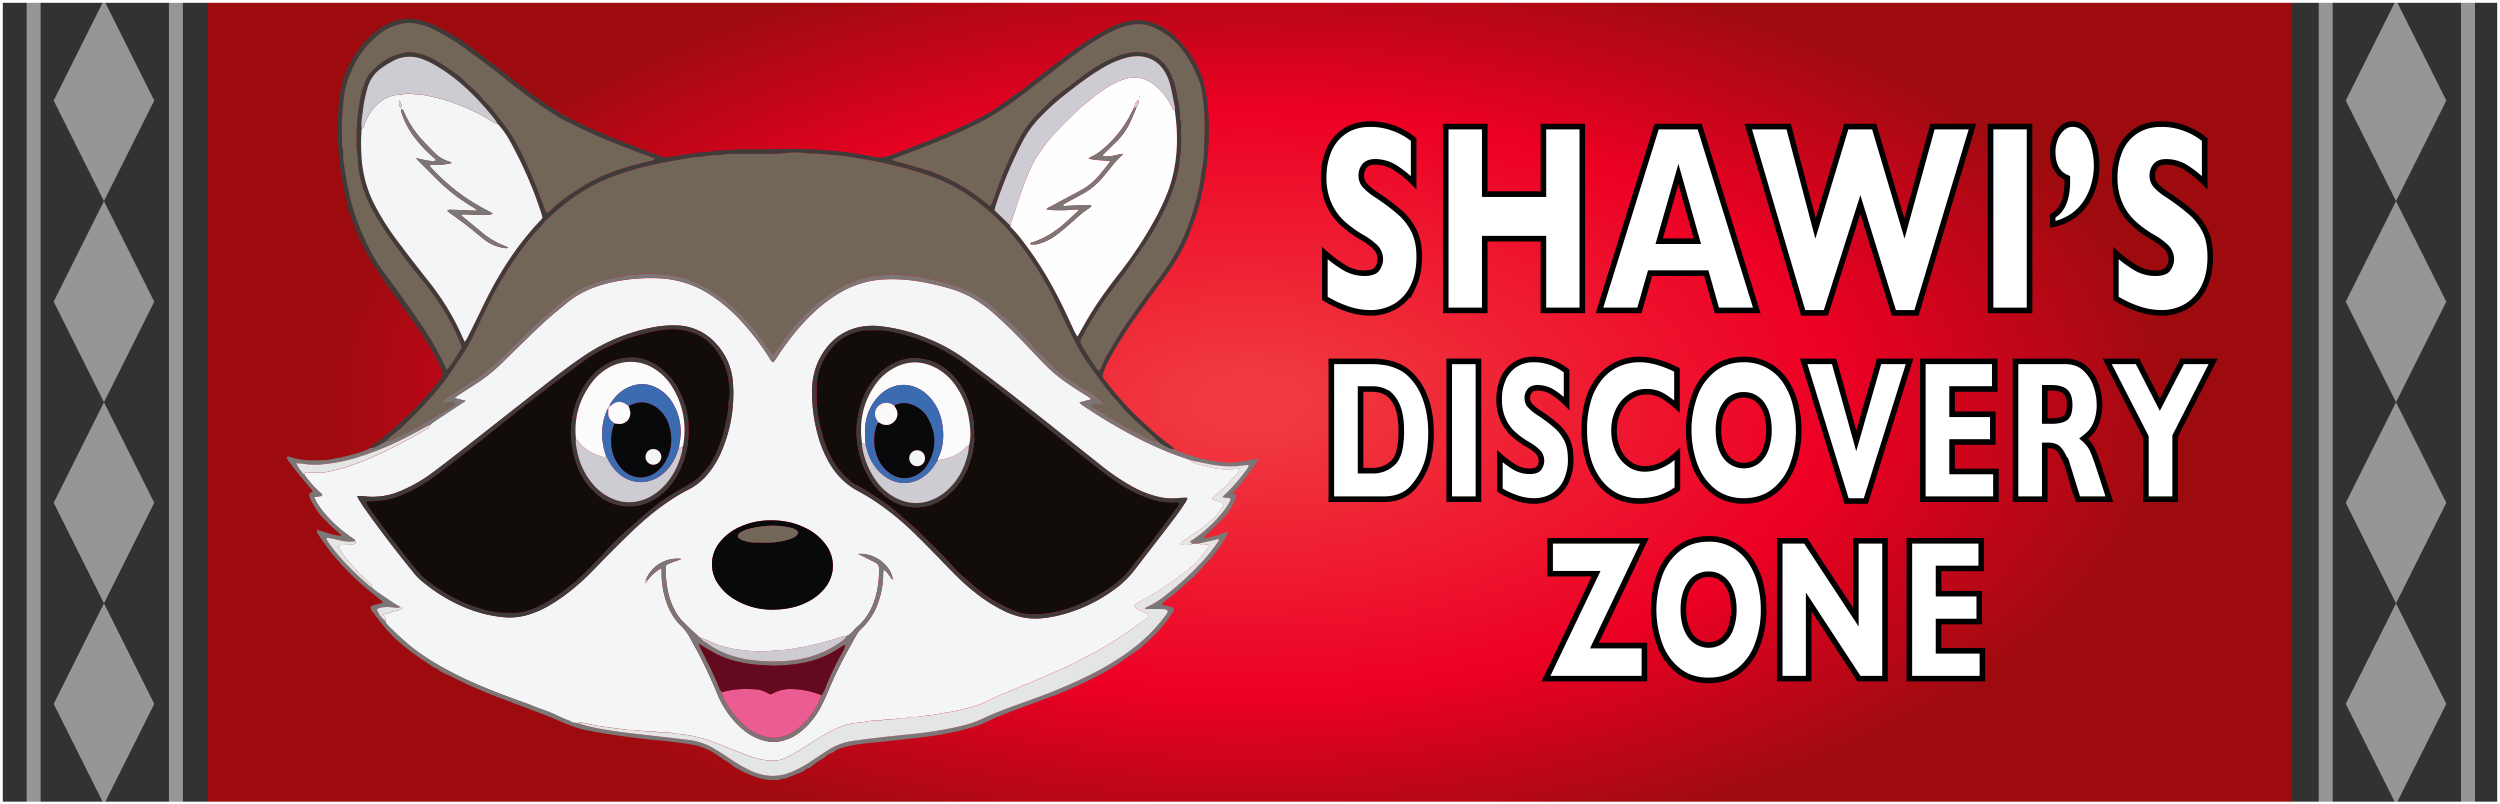 <svg id="Layer_1" data-name="Layer 1" xmlns="http://www.w3.org/2000/svg" xmlns:xlink="http://www.w3.org/1999/xlink" viewBox="0 0 1790 576"><rect x="0" y="0" width="1790" height="576" fill="#333333" stroke="none"/><defs><style>.cls-1{stroke:#231f20;fill:url(#radial-gradient);}.cls-1,.cls-16,.cls-19{stroke-miterlimit:10;}.cls-2{fill:#3e3c3a;}.cls-3{fill:#f4f5f6;}.cls-4{fill:#716658;}.cls-5{fill:#fefefe;}.cls-6{fill:#7c7777;}.cls-7{fill:#ccccd2;}.cls-8{fill:#e4e5e5;}.cls-9{fill:#07090a;}.cls-10{fill:#120c0b;}.cls-11{fill:#eb5d92;}.cls-12{fill:#640a1f;}.cls-13{fill:#fbfbfb;}.cls-14{fill:#3b6cb2;}.cls-15{fill:#fbf8f8;}.cls-16,.cls-20{fill:#fff;}.cls-16{stroke:#000;stroke-width:4px;}.cls-17{fill:#323232;}.cls-18{fill:#969696;}.cls-19{fill:none;stroke:#969696;stroke-width:10px;}</style><radialGradient id="radial-gradient" cx="895" cy="288" r="664.82" gradientTransform="translate(0 144) scale(1 0.5)" gradientUnits="userSpaceOnUse"><stop offset="0.05" stop-color="#f03a40"/><stop offset="0.63" stop-color="#ed0024"/><stop offset="1" stop-color="#9d0b0f"/></radialGradient></defs><rect class="cls-1" width="1790" height="576"/><path class="cls-2" d="M249,147c-1.23-5.07-2.34-10.17-3.53-15.24-.09-.37-.65-3.28-.84-4.39a217.52,217.52,0,0,1-2.35-49.16c.78-13.6,3.91-26.48,11.33-38.11a72.58,72.58,0,0,1,13-15.56,47.69,47.69,0,0,1,11.09-7.45,33.55,33.55,0,0,1,26.46-1.7,99.66,99.66,0,0,1,11.88,5.13A144,144,0,0,1,337.24,33.9c8.69,6.43,17.22,13.08,25.83,19.62,1.24.94,5.15,4.37,6.19,5.15,3.17,2.38,6.36,4.75,9.51,7.17,1.15.89,4.43,3.21,5.1,3.69,3,2.13,6,4.3,9,6.34,1.75,1.17,3.63,2.14,5.46,3.2a36.68,36.68,0,0,0,3.56,2.43c9.31,5,18.76,9.62,28.48,13.7,8.11,3.41,16.3,6.62,24.5,9.81,6.18,2.4,12.44,4.59,18.64,7a11.58,11.58,0,0,0,6.34.37c6.95-1.17,13.93-2.16,20.92-3.12,3.27-.45,6.62-.45,9.87-1,6-1.09,12.1-.33,18.08-1.43,20.63.46,41.28-1.15,61.9.71,4.16.38,8.35.51,12.48,1.08,7.41,1,14.84,2,22.15,3.59a21,21,0,0,0,12.24-1c11.59-4.4,23.23-8.68,34.69-13.43,10.54-4.38,20.92-9.07,31-14.38,1.63-.87,6.81-3.85,7.73-4.47,4.63-3.11,9.2-6.3,13.78-9.49.18-.12.22-.45.32-.68-.06-.28,2.93-1.37,4.21-2.36q5.44-4.18,10.81-8.47c.38-.31,3.27-2.7,4.4-3.55,7.94-6,15.81-12.11,23.81-18A178.6,178.6,0,0,1,790.49,22,68.61,68.61,0,0,1,806,15.58a34,34,0,0,1,23.22,2.22,46,46,0,0,1,13.09,9.09c11.82,11.74,19.49,25.63,21.72,42.32a185.15,185.15,0,0,1,1,38A212.17,212.17,0,0,1,862.36,130c-.08.42-1.28,5.95-1.83,8.29-.45,1.93-.6,3.95-1.22,5.82-.7,2.11-1.92,7.08-2.2,7.86q-2.62,7.39-5.23,14.81c-.18.52-2.48,6-3.55,8.19a146.94,146.94,0,0,1-10.59,18.26c-1,1.41-4.27,6-5,6.94-3.88,5.2-7.78,10.37-11.53,15.66-3.25,4.57-10.19,14.43-10.42,14.77a274,274,0,0,0-17,27.65,54.42,54.42,0,0,0-4.47,11.13,8.28,8.28,0,0,0,.64,1.27,251.15,251.15,0,0,0,21.78,25.2c3.42,3.51,7.14,6.73,10.71,10.1a187.78,187.78,0,0,0,16.66,13.79,29.62,29.62,0,0,1,2.2,2c-3.25.13-5.91-1.45-8.57-3-1.21-.7-2.36-1.5-3.54-2.25a35.18,35.18,0,0,0-2.58-2.87c-4.5-4-9.09-8-13.57-12.05a163.8,163.8,0,0,1-12.44-13.23c-2.48-2.81-5.09-5.52-7.38-8.48-3.88-5-7.53-10.18-11.32-15.26a148.46,148.46,0,0,1-13.69-22.5c-4.34-8.64-8.44-17.4-12.65-26.11A235.41,235.41,0,0,0,733,178.66a187.74,187.74,0,0,0-16.11-19.18,173.84,173.84,0,0,0-14.82-13.23,123.17,123.17,0,0,0-36.47-20.33,224.5,224.5,0,0,0-23.2-6.86c-5.3-1.3-10.61-2.62-16-3.66-6.62-1.28-13.29-2.31-20-3.36a82.59,82.59,0,0,0-9-1c-5.75-.29-11.45-1.38-17.24-1a9.24,9.24,0,0,1-2.14-.28,57.85,57.85,0,0,0-15.1-.21c-2.28.21-4.57.54-6.87.55-10.69,0-21.38,0-32.07,0a16.22,16.22,0,0,0-3.89.15c-4.79,1.22-9.75.45-14.59,1.46-3.49.73-7.16.58-10.71,1.14-6.1.95-12.15,2.21-18.23,3.24a237.24,237.24,0,0,0-32.17,8.28,125.77,125.77,0,0,0-35.3,18,178.56,178.56,0,0,0-18.4,15.68c-1.67,1.57-2.93,3.56-4.54,5.2-6.72,6.79-12.32,14.48-17.73,22.3a275.58,275.58,0,0,0-19.12,32.89c-2.92,5.79-5.54,11.74-8.38,17.58a133.79,133.79,0,0,1-6.33,12.33c-4.34,7-8.95,13.78-13.62,20.54-5.16,7.48-11.21,14.26-17.29,21-4.84,5.35-10.16,10.27-15.28,15.36-.51.51-1.08,1-1.63,1.42-2.87,2.4-5.76,4.78-8.6,7.21a10.44,10.44,0,0,0-1.31,1.69c-1.11.68-2.18,1.42-3.33,2-2.79,1.45-5.39,3.45-8.8,3.22a6.34,6.34,0,0,1,1.11-1.29c7.55-5.06,14.31-11.11,21-17.18A246.35,246.35,0,0,0,308.47,280c2.43-2.83,4.7-5.81,7-8.72a5.25,5.25,0,0,0,1-5.62,104.71,104.71,0,0,0-11.72-22,46.3,46.3,0,0,0-2.24-4.1c-3.47-5.06-7.08-10-10.49-15.11a52,52,0,0,0-3.79-5c-3.38-4.7-6.73-9.42-10.15-14.09-1.08-1.47-6.14-8.94-7.64-11.18a159.24,159.24,0,0,1-11.73-20.59c-.74-1.55-2.52-5.39-2.67-5.78-2.18-5.94-4.39-11.88-6.63-17.91C249.13,149.8,249.31,148.15,249,147ZM841.12,79a8.52,8.52,0,0,0,.09-2.13c-1-5.1-1.91-10.21-3.14-15.25a38.48,38.48,0,0,0-2.92-8.13c-3.75-7.43-9.59-12.12-18.1-13.1-4.56-.53-8.91.42-13.2,1.71a65,65,0,0,0-14.15,6.45c-9.51,5.55-18.2,12.25-26.83,19a169,169,0,0,0-18,16.24A76.07,76.07,0,0,0,732,101.65a308.69,308.69,0,0,0-19.17,45.9c-.3.93-.47,1.9-.72,2.95l11.23,10.93c.11.41.09,1,.36,1.21,4.65,4.38,8.37,9.53,12.14,14.63,11.28,15.25,20.4,31.78,28.37,49,1.94,4.18,3.88,8.36,5.87,12.53a16.54,16.54,0,0,0,1.44,2.11c2.48-4.37,4.8-8.52,7.2-12.63,6.63-11.37,14.4-21.94,22.46-32.32A277,277,0,0,0,829,153.16c4.43-8.61,8.3-17.47,10.61-26.9C843.4,110.63,843.45,94.83,841.12,79ZM259,92a121.11,121.11,0,0,0-.2,18.17,85.79,85.79,0,0,0,9.92,37.33,181.63,181.63,0,0,0,14.75,23.43q11.28,15.09,23,29.85a179.42,179.42,0,0,1,24.89,40.94c.39.92.85,1.82,1.41,3a21.24,21.24,0,0,0,1.56-2.23c2-4,4-8,6-12,3.7-7.5,7.2-15.11,11.13-22.5,9.8-18.43,21.43-35.6,36-50.7a11.07,11.07,0,0,0,1-1.44c-.21-.88-.36-1.73-.63-2.54a293.27,293.27,0,0,0-22.48-51.95,61.25,61.25,0,0,0-9.3-13,16,16,0,0,0-1.26-2.21,188.61,188.61,0,0,0-20.68-22.72A125.3,125.3,0,0,0,310.43,46a51,51,0,0,0-8.67-3.88A24.89,24.89,0,0,0,282,43.33a75.67,75.67,0,0,0-8.47,5.16A25.64,25.64,0,0,0,263,63.39a95.46,95.46,0,0,0-3.23,16.1C259.38,83.63,258.37,87.76,259,92ZM709,147.52a21.62,21.62,0,0,0,1.25-2.26c.93-2.42,1.84-4.85,2.7-7.29a306.37,306.37,0,0,1,16.51-38.08A73,73,0,0,1,742,82.44c2.21-2.28,4.51-4.48,6.73-6.75a109.33,109.33,0,0,1,12.11-10.43c4.82-3.64,9.63-7.32,14.48-10.93a111.47,111.47,0,0,1,21.07-12.71c6-2.65,12.09-4.5,18.76-4.39,8.8.14,15.43,4,20.44,11,4.39,6.18,6,13.37,7.37,20.59.94,5.07,2.18,10.15,1.92,15.39a2.22,2.22,0,0,0,.12.85c.83,2.09.68,4.27.64,6.43-.16,7.34.59,14.71-.78,22-.55,3-.55,6-1.2,9A122,122,0,0,1,834.48,149a207.32,207.32,0,0,1-16.37,28.48c-4.43,6.39-8.84,12.8-13.41,19.09-4.74,6.52-9.81,12.81-14.44,19.4-3.64,5.18-6.91,10.63-10.2,16.06-2,3.32-3.73,6.83-5.62,10.24a4.17,4.17,0,0,0,0,4.5c.37.62.61,1.32,1,1.92q5,7.84,10.07,15.63c.27.42.86.62,1.39,1a14.22,14.22,0,0,0,2.38-4.31,53.56,53.56,0,0,1,2.32-5.11c3.4-5.86,6.71-11.79,10.4-17.45,4.88-7.48,10-14.78,15.19-22.08,3.82-5.41,7.75-10.74,11.72-16A158,158,0,0,0,845,174.71c1.82-3.76,3.42-7.63,5-11.51a177,177,0,0,0,8.69-29.84c.87-4.21,1.18-8.54,2-12.77a75.48,75.48,0,0,0,1.4-13.26c.2-12.11.89-24.25-.77-36.32-.61-4.41-1.11-8.89-2.75-13.06-3.29-8.34-7.25-16.26-13-23.31a50.7,50.7,0,0,0-19.33-14.86A27,27,0,0,0,811,17.59a51.13,51.13,0,0,0-13.14,4.15c-9.75,4.49-18.63,10.41-27.29,16.65-6.66,4.79-13,10-19.57,14.94-7.19,5.52-14.34,11.1-21.6,16.53-9.36,7-19,13.56-29.55,18.72q-10.7,5.24-21.61,10c-10.46,4.51-21.11,8.53-31.77,12.52-2.5.93-5,2-8.12,3.24,1.31.52,1.91.83,2.55,1,6.1,1.71,12.24,3.27,18.29,5.11A129.57,129.57,0,0,1,687,132.15a152.92,152.92,0,0,1,15.14,10C704.31,143.78,706.41,145.51,709,147.52ZM330.59,248.92a2.83,2.83,0,0,0,0-.71,158.82,158.82,0,0,0-13.94-27.8,193.94,193.94,0,0,0-13.9-19.26Q293.59,189.95,285,178.3c-7.89-10.67-15.43-21.59-21.12-33.66a79.79,79.79,0,0,1-7.76-31.21c0-.86-.09-1.73-.18-2.59-.19-2-.54-4-.6-6A154.83,154.83,0,0,1,257.05,76c.78-5,1.54-10,3.39-14.69,1.09-2.82,2-5.76,3.92-8.14a46.31,46.31,0,0,1,5.1-5.29,40.05,40.05,0,0,1,16-9.14c2.89-.82,5.86-1.74,8.91-1.32a44.12,44.12,0,0,1,14.86,4.29,138.51,138.51,0,0,1,15.27,9.8,48.7,48.7,0,0,1,7.16,5.55c4.21,4.34,9.19,7.85,13,12.64,2.77,3.48,6.24,6.38,8.93,10,3.36,4.5,6.93,8.84,10.17,13.42,6.87,9.71,11.64,20.55,16.39,31.39,3.94,9,7.37,18.16,10.65,27.39.07.2.44.3.85.56.5-.37,1.08-.75,1.6-1.2,2.62-2.27,5.09-4.72,7.85-6.79a186.27,186.27,0,0,1,19.34-13,126.25,126.25,0,0,1,24.15-10.49,196.6,196.6,0,0,1,21.26-5.73,7.34,7.34,0,0,0,1.63-.57c.41-.2,1.21,0,1.13-1a14.3,14.3,0,0,0-1.46-.76l-18.59-7.06a433.75,433.75,0,0,1-47-21A28.43,28.43,0,0,1,399,83.33c-5.28-3.5-10.65-6.89-15.8-10.58-6-4.28-11.77-8.77-17.58-13.26C360.68,55.7,356,51.68,351,47.94c-5.85-4.44-11.88-8.63-17.76-13a144,144,0,0,0-22.52-13.68,45.12,45.12,0,0,0-13.9-4.55,24.63,24.63,0,0,0-7.76,0,39.87,39.87,0,0,0-15.55,6.22,71.78,71.78,0,0,0-8.41,7.45c-7.17,6.83-11.57,15.37-15.24,24.39S245.75,73.55,245,83.13c-.5,6.47-.1,13-.09,19.5a6.65,6.65,0,0,0,.14,2.15c.81,2.39.61,4.86.68,7.3a20.41,20.41,0,0,0,.1,2.6c.81,5.39,1.52,10.81,2.55,16.17a196.52,196.52,0,0,0,5.74,23,180.59,180.59,0,0,0,10.73,25,112,112,0,0,0,10.34,16.47c9.1,12.27,18.05,24.64,26.55,37.33a197.24,197.24,0,0,1,12.55,20.7c1.88,3.72,3.65,7.5,5.54,11.39C324.28,259.93,327.12,254.08,330.59,248.92Z"/><path class="cls-3" d="M411.07,518.74l-16.88-7.17c-5.49-2-11.32-5.76-16.83-7.74-12.19-4.4-24.37-8.85-36.25-14-14.82-6.48-29.13-13.89-42.27-23.38a129.78,129.78,0,0,1-18.54-16.18c-.58-.62-3.93-2.2-4.35-5.32h0c.74-1.86-1.22-3.06-1.33-5a69.84,69.84,0,0,0,6.93-2.08c2.09-.87,4.86-.3,6.59-2.92l-1.8-.48c-16.12-7.55-19-11.51-19.94-13.8v0c-.17-.67-.14-1.53-.56-2-1.68-1.76-3.49-3.39-5.27-5.05-1.57-1.46-3.45-2.68-4.66-4.39a50.44,50.44,0,0,0-5.13-5.77c-3.22-3.3-5.62-7.21-8.14-11a1.36,1.36,0,0,1,1.08-2.19c1.86-.09,3.73-.13,5.59-.08a11.28,11.28,0,0,0,5.81-1.48l-.8-1.16c0-1-.75-1.46-1.5-1.93a95.44,95.44,0,0,1-18.66-16.07,59.15,59.15,0,0,1-7.74-10.4,35.57,35.57,0,0,1-1.5-3.34l5.59-.69c.49-1.39-.52-1.74-1.09-2.26A73.79,73.79,0,0,1,218,340a1.85,1.85,0,0,1,2.43-1.77c3.43.66,6.82-.05,10.23,0a14.47,14.47,0,0,0,3-.17,150.33,150.33,0,0,0,18.66-5.06,244.31,244.31,0,0,0,23.44-9.84c7.15-3.37,14.09-7.2,21.07-10.94,3.41-1.83,6.68-3.93,10.05-5.87.84-.48,1.21-2.07,1.21-2.07,3-5.6,25.31-17.23,25.31-17.23l-8-2a29.43,29.43,0,0,1,2.3-1.84c4.72-3.07,9.47-6.08,14.18-9.16a110.84,110.84,0,0,0,17.18-13.83q12.48-12.33,25.13-24.49c7.07-6.81,14.57-13.13,22.24-19.29,9.24-7.42,19.81-11.68,31.21-14.23a131,131,0,0,1,34-2.95,72.68,72.68,0,0,1,36.69,11.62,117.43,117.43,0,0,1,25,21.92,177.83,177.83,0,0,1,18.07,24.3,13.7,13.7,0,0,0,1.27,1.75c.16.2.47.27,1,.55a22.91,22.91,0,0,0,1.76-2.2,190.56,190.56,0,0,1,17.3-23.26c8.64-9.81,18.28-18.46,29.72-24.94a68.42,68.42,0,0,1,30-8.89c16.23-1,31.84,2,47.34,6.39,12.26,3.46,22.68,9.86,32.12,18.18,8.89,7.84,17.2,16.26,25.31,24.89,5,5.26,9.9,10.54,15.14,15.49a114.49,114.49,0,0,0,13.41,10.41c3.79,2.63,7.68,5.1,11.61,7.51,1.32.81,2.45,1.67,4.19,2.89l-8.67,2.28a14,14,0,0,0,1.71,1.73C794.37,303,814.81,315,837,323.89c3.34,1.33,6.72,2.58,10.14,3.69,1.86.6,3.69,1.32,5.52,2a1.74,1.74,0,0,0,1.22,1.6,42.8,42.8,0,0,0,4.92,1.61c4.79.89,9.39,2.49,14.31,3,3.75.39,7.35.93,11.06-.1a13.24,13.24,0,0,1,3.4,0c-.74,2.52-.73,2.53-1.75,3.6-2.18,2.29-4.6,4.34-6.3,7.08a10.12,10.12,0,0,1-2.22,2c-1.19,1-2.45,2-3.61,3.05-1.7,1.55-3.35,3.17-5,4.77-.35.35-.63.77-1.12,1.36,3,1.05,5.87,1.51,8.46,3a5.45,5.45,0,0,1-.36,1.75,41.42,41.42,0,0,1-3.88,5.67,77.69,77.69,0,0,1-14.67,12.64q-5,3.34-9.9,6.89c-.7.51-2,.74-1.76,2.39a18.37,18.37,0,0,0,7.53-.08c.23-.07.4-.39.6-.6l5.1-.09c1.35,1.72,3.12.95,4.78.81l2.32-.2a9.68,9.68,0,0,1-.8,2.34c-1.36,1.85-2.93,3.56-4.21,5.46a44.33,44.33,0,0,1-7.87,8.31c-2,1.77-4.09,3.47-6.22,5.08a224.49,224.49,0,0,1-26.52,17.65,90.11,90.11,0,0,0-8,4.71,3.7,3.7,0,0,0,2.25,2.79c1.26.7,2.58,1.29,3.87,1.95,1,.52,2.06,1,3.05,1.62a1.6,1.6,0,0,1,.36,2.56,3.91,3.91,0,0,1-.65.57c-5,3.57-10.08,7.17-15.17,10.68A220,220,0,0,1,778.8,469.6c-.52.26-1,.55-1.52.82-3.82,2-7.57,4.22-11.49,6-6.92,3.21-13.95,6.2-20.95,9.23-4.76,2.06-9.55,4-14.33,6-7.41,3.1-14.92,6-22.12,9.57a75.68,75.68,0,0,1-16.29,5.94c-4.73,1.14-9.47,2.31-14.32,3-4.54.62-9,1.78-13.58,2.12-3.86.29-7.65,1.45-11.57,1a2.46,2.46,0,0,0-1.29.16c-1.79.81-3.67.64-5.54.67a8.54,8.54,0,0,0-2.59.12c-2.52.9-5.12.7-7.71.75a6,6,0,0,0-2.14.17c-2.23.9-4.55.62-6.85.7a27.51,27.51,0,0,0-3,.22c-3.26.47-6.5,1.19-9.77,1.45-6.9.54-13.22,3-19.2,6.12s-11.42,6.71-17,10.31c-4.73,3.05-9.6,5.83-14.59,8.43-5.18,2.7-10.64,2.56-16,1.68-7.13-1.17-13.79-4.06-20.5-6.64-8.32-3.21-16.45-6.92-25.14-9.14a81.08,81.08,0,0,0-16.93-2.91,5.66,5.66,0,0,1-1.71-.14c-2.51-1-5.13-.66-7.71-.72a12.3,12.3,0,0,1-3.45-.16c-2.68-.9-5.42-.58-8.14-.73-4.45-.23-8.84-1.2-13.33-.93a4.38,4.38,0,0,1-.85-.16c-3.83-.5-7.67-1-11.5-1.49-3.4-.46-6.82-.85-10.2-1.46-4.09-.75-8.14-1.73-12.22-2.52-.4-.08-.91.46-1.37.72C413.34,517.71,412.13,518.84,411.07,518.74Zm90.67-61.94a5.06,5.06,0,0,1-1.13-.6c-4.18-4-8.48-7.81-12.45-12a34.6,34.6,0,0,1-4.91-7.07c-4.89-8.79-6.31-18.45-6.67-28.32-.15-4.25,0-4.29,4.1-5.94,1.47-.59,3-1,4.47-1.59.76-.27,1.5-.59,2.81-1.12a24.33,24.33,0,0,0-25.22,14.26c-.68.88-1.43,1.75-.81,3a1.38,1.38,0,0,0,1.44-1.38c2.11-3.34,5.14-5.76,8.22-8.11a10.7,10.7,0,0,1,2.12-.89c0,1.57,0,2.71,0,3.86a58.7,58.7,0,0,0,1.92,15c2.08,8.42,5.68,16.14,12,22.2a36.31,36.31,0,0,1,6.64,9c1.81,3.3,3.62,6.58,5.39,9.9,5.15,9.69,9.76,19.63,13.93,29.8a66.69,66.69,0,0,0,16,23.44c5.92,5.59,12.75,9.46,20.85,10.76a21.93,21.93,0,0,0,6,.11c7.74-.94,14.22-4.53,19.83-9.83A57.69,57.69,0,0,0,588.33,505c2.58-5.15,4.78-10.5,7.07-15.79,5.3-12.21,11.75-23.83,18.31-35.38a15.86,15.86,0,0,1,3-3.63,45.71,45.71,0,0,0,10.83-15.51,64.13,64.13,0,0,0,4.83-22.31,20.19,20.19,0,0,1,.31-4.5c3,1.84,4.11,4.8,6.6,7.44a16.89,16.89,0,0,0-3.09-8,24.06,24.06,0,0,0-9.8-8.31,23,23,0,0,0-12-2.34c1.61.75,2.37,1.07,3.11,1.45l9.26,4.67a4.61,4.61,0,0,1,2.59,4.57,68.18,68.18,0,0,1-2.58,20.54c-2.53,8.32-6.6,15.67-13.45,21.28a32.59,32.59,0,0,0-2.66,2.84c-1.4,1.45-2.78,2.95-4.84,3.51-1.34-.51-2.53.08-3.76.5a180.69,180.69,0,0,1-24.1,6.57c-7.47,1.47-14.91,3-22.56,3.12-.72,0-1.43.12-2.15.19-1.85.19-3.7.51-5.55.56a101.17,101.17,0,0,1-12.9-.66c-3.44-.34-6.88-.68-10.24-1.35A79.45,79.45,0,0,1,505,457.8,20.87,20.87,0,0,0,501.74,456.8Zm50.81-20.29c10,0,18.15-1.72,25.75-5.62a36.92,36.92,0,0,0,11.83-9.29,25.41,25.41,0,0,0,6-13.21,25.09,25.09,0,0,0-4.8-18.37,38.68,38.68,0,0,0-14.58-12c-8.74-4.35-18-5.83-27.71-5.4a51.49,51.49,0,0,0-19.23,4.59,37.19,37.19,0,0,0-14.59,11.24,24.82,24.82,0,0,0-.86,29.85A36.24,36.24,0,0,0,526,429.14,51.72,51.72,0,0,0,552.55,436.51Zm297.67-79.68c-.49-.29-.72-.54-.94-.53-2.16.09-4.33.14-6.48.37a42.15,42.15,0,0,1-13.34-1,70.55,70.55,0,0,1-19.25-7.63A157.57,157.57,0,0,1,788,333c-19.79-15.74-39.51-31.57-59.39-47.19-12-9.46-24.27-18.68-36.52-27.86a124.68,124.68,0,0,0-27.94-15.55,121.62,121.62,0,0,0-33.83-8.8,47,47,0,0,0-16.78,1c-11.22,3-19.47,9.78-25.32,19.65a50.07,50.07,0,0,0-6.79,25.24,113.09,113.09,0,0,0,3.94,31.27A82,82,0,0,0,595,333.39a51.15,51.15,0,0,0,19.74,18.37,150.14,150.14,0,0,1,15.1,9.32,198.65,198.65,0,0,1,26.18,22c6.61,6.47,13.06,13.1,19.49,19.74,7.14,7.37,14.26,14.75,22.35,21.12a111.57,111.57,0,0,0,20.72,13.34,55.85,55.85,0,0,0,15.59,5.07c7.86,1.21,15.57.19,23.2-1.54a110.84,110.84,0,0,0,39.54-18.05A68.59,68.59,0,0,0,812,408.56c9.67-12.6,19.43-25.14,29.07-37.78,2.71-3.55,5.16-7.31,7.67-11A22.28,22.28,0,0,0,850.22,356.83Zm-594.4-1.58a17.49,17.49,0,0,0,1,2.15c1.55,2.44,3.07,4.9,4.74,7.25,11,15.56,22.67,30.66,34.68,45.48a40.58,40.58,0,0,0,6.08,6.14,131.43,131.43,0,0,0,12.18,9c13.83,8.75,28.69,14.82,45.13,16.53a46.56,46.56,0,0,0,16.75-1.15,68.44,68.44,0,0,0,17.45-7.49c11.17-6.55,21-14.84,30-24,4.16-4.21,8.2-8.55,12.4-12.72,6.67-6.61,13.27-13.3,20.18-19.65,11.3-10.4,23.47-19.63,37.24-26.64a44,44,0,0,0,14.63-12.66,62.54,62.54,0,0,0,7.92-13.39,104.43,104.43,0,0,0,8.57-50.31A45.15,45.15,0,0,0,513,246.4,38.79,38.79,0,0,0,484,233a76.26,76.26,0,0,0-16.8,1.44,133.17,133.17,0,0,0-49.59,20.75c-6.54,4.5-13,9.17-19.25,14-21.41,16.7-42.71,33.54-64.09,50.29-8.29,6.51-16.58,13-25.06,19.3a106.12,106.12,0,0,1-22.14,12.64A50.29,50.29,0,0,1,263,355.56c-1.73-.15-3.45-.31-5.18-.42A17.14,17.14,0,0,0,255.82,355.25Z"/><path class="cls-4" d="M276.94,315.61a10.44,10.44,0,0,1,1.31-1.69c2.84-2.43,5.73-4.81,8.6-7.21.55-.46,1.12-.91,1.63-1.42,5.12-5.09,10.44-10,15.28-15.36,6.08-6.73,12.13-13.51,17.29-21,4.67-6.76,9.28-13.57,13.62-20.54A133.79,133.79,0,0,0,341,236.07c2.84-5.84,5.46-11.79,8.38-17.58A275.58,275.58,0,0,1,368.5,185.6c5.41-7.82,11-15.51,17.73-22.3,1.61-1.64,2.87-3.63,4.54-5.2a178.56,178.56,0,0,1,18.4-15.68,125.77,125.77,0,0,1,35.3-18,237.24,237.24,0,0,1,32.17-8.28c6.08-1,12.13-2.29,18.23-3.24,3.55-.56,7.22-.41,10.71-1.14,4.84-1,9.8-.24,14.59-1.46a16.22,16.22,0,0,1,3.89-.15c10.69,0,21.38,0,32.07,0,2.3,0,4.59-.34,6.87-.55a57.85,57.85,0,0,1,15.1.21,9.24,9.24,0,0,0,2.14.28c5.79-.38,11.49.71,17.24,1a82.59,82.59,0,0,1,9,1c6.67,1,13.34,2.08,20,3.36,5.37,1,10.68,2.36,16,3.66a224.5,224.5,0,0,1,23.2,6.86,123.17,123.17,0,0,1,36.47,20.33,173.84,173.84,0,0,1,14.82,13.23A187.74,187.74,0,0,1,733,178.66,235.41,235.41,0,0,1,755.62,216c4.21,8.71,8.31,17.47,12.65,26.11A148.46,148.46,0,0,0,782,264.59c3.79,5.08,7.44,10.26,11.32,15.26,2.29,3,4.9,5.67,7.38,8.48a163.8,163.8,0,0,0,12.44,13.23c4.48,4.06,9.07,8,13.57,12.05a35.18,35.18,0,0,1,2.58,2.87,12.44,12.44,0,0,1-6.16-1.8c-6.16-3.14-12.36-6.23-18.38-9.65-7.25-4.12-14.32-8.56-21.47-12.87a2.76,2.76,0,0,1-1-.78,2.34,2.34,0,0,1-.45-1.55,1.72,1.72,0,0,1,1.2-1,7.74,7.74,0,0,1,4.24.46,9.3,9.3,0,0,0,2.76,0c-.63-.83-.94-1.29-1.3-1.7-3.22-3.61-7.55-5.73-11.47-8.39-5-3.4-10.2-6.49-15.19-9.9a45.27,45.27,0,0,1-7.59-6.39c-6.39-6.85-13.41-13.06-19.5-20.24-4.28-5-9.31-9.47-14-14.16a11.37,11.37,0,0,0-1-.87c-3.3-2.77-6.72-5.41-9.87-8.34-2.87-2.67-6.22-4.64-9.35-6.93a33.8,33.8,0,0,0-6.76-3.82,140.68,140.68,0,0,0-22.53-7.39c-7.1-1.68-14.23-3.42-21.61-3.59-1.7,0-3.39-.68-5.09-.76a92.94,92.94,0,0,0-23.6,1.77,62.38,62.38,0,0,0-10.72,3.21C599.53,206.34,590,213,581.21,220.78a142.91,142.91,0,0,0-14.76,15.77c-3.76,4.52-7,9.5-10.43,14.26-.74,1-1.52,2-2.51,3.3-2.07-2.64-3.82-5.05-5.48-7.53a155.93,155.93,0,0,0-13.37-16.89,117.55,117.55,0,0,0-24.14-20.83,86.24,86.24,0,0,0-19.83-9.47c-6.48-2.12-13.21-2.78-19.9-3.29-5-.38-10.09-.81-15.05.66a4.77,4.77,0,0,1-1.73.06c-3.5-.31-6.86.68-10.24,1.25a123.86,123.86,0,0,0-13.41,3.07c-7.13,2-14.05,4.51-20.05,8.87a141.31,141.31,0,0,0-14,10.84c-4,3.72-8.39,7-12.34,10.76-9.21,8.73-17.84,18-27.31,26.54-5.26,4.72-10.47,9.42-16.43,13.26-6.53,4.2-13,8.53-19.53,12.73a14,14,0,0,0-4.61,4.58,24,24,0,0,0,3.38-.47,10.1,10.1,0,0,1,5.12-.15,1.19,1.19,0,0,1,.48,1.79,9.55,9.55,0,0,1-1.37,1c-6.18,3.69-12.39,7.33-18.54,11.06A212.72,212.72,0,0,1,285,312.83C282.46,314,279.93,315.54,276.94,315.61Z"/><path class="cls-3" d="M356,88.34a61.25,61.25,0,0,1,9.3,13,293.27,293.27,0,0,1,22.48,52c.27.81.42,1.66.63,2.54a11.07,11.07,0,0,1-1,1.44c-14.54,15.1-26.17,32.27-36,50.7-3.93,7.39-7.43,15-11.13,22.5-2,4-4,8-6,12a21.24,21.24,0,0,1-1.56,2.23c-.56-1.19-1-2.09-1.41-3a179.42,179.42,0,0,0-24.89-40.94q-11.73-14.74-23-29.85a181.63,181.63,0,0,1-14.75-23.43,85.79,85.79,0,0,1-9.92-37.33A121.11,121.11,0,0,1,259,92c1-.13,1.29-.9,1.6-1.77,2.06-5.92,4.92-11.31,9.69-15.62a25.77,25.77,0,0,1,11.17-6.2c2.7-.69,5.46-.44,8.1-1.11a10.84,10.84,0,0,1,5.95,0,11.91,11.91,0,0,0,3,.31,46.23,46.23,0,0,1,6.41.72,135.3,135.3,0,0,1,33.14,10.83,101.58,101.58,0,0,1,14.38,7.92C353.51,87.77,354.61,88.55,356,88.34Zm-32.53,28.31a26.69,26.69,0,0,0-2.66-1.25,23.71,23.71,0,0,1-9.51-5.85c-3.79-3.76-7.54-7.57-11-11.6a73.22,73.22,0,0,1-10.82-17.18c-.45-1-.54-2.32-2-2.61-.1.28-.3.56-.26.81a16.41,16.41,0,0,0,.56,2.52,56.8,56.8,0,0,0,8.67,16.39A92.91,92.91,0,0,0,310.7,113c.59.51,1.57.86,1.24,2.15-4.77.67-9.25-1-14-1.93a65.42,65.42,0,0,0,5.64,5.87c1.91,2,3.84,3.93,5.78,5.87s3.87,3.89,5.87,5.77,4,3.7,6.15,5.46,4.26,3.47,6.47,5.08,4.56,3.05,6.81,4.62,4.69,2.6,7.25,4.85c-1.22.07-1.74.15-2.25.13-2.31-.1-4.61-.26-6.92-.35-3.6-.14-7.2-.27-10.81-.34-.46,0-.93.36-1.69.67.7.63,1.09,1,1.53,1.37,4.18,3.08,8.43,6.07,12.54,9.25s8.3,6.72,12.46,10.08a29.73,29.73,0,0,0,14.62,6.06,2.83,2.83,0,0,0,2.49-.39c-1.11-.48-1.87-.85-2.66-1.16a57.41,57.41,0,0,1-15.63-9.16c-5-4.13-10-8.24-15-12.38-.15-.12-.11-.49-.21-1,7.42-.13,14.84,1.14,22.17-.22,0-.27.05-.49,0-.53-.85-.53-1.7-1.09-2.6-1.54A141,141,0,0,1,308.69,120c-.46-.49-1.16-.94-.6-1.91C313,118,318.06,118.26,323.49,116.65ZM286,72c-.31,1.75-.93,3.61,1,5.06C288.11,75,286.72,73.53,286,72Z"/><path class="cls-5" d="M841.12,79c2.33,15.85,2.28,31.65-1.55,47.28-2.31,9.43-6.18,18.29-10.61,26.9a277,277,0,0,1-27.79,42.77c-8.06,10.38-15.83,20.95-22.46,32.32-2.4,4.11-4.72,8.26-7.2,12.63a16.54,16.54,0,0,1-1.44-2.11c-2-4.17-3.93-8.35-5.87-12.53-8-17.19-17.09-33.72-28.37-49-3.77-5.1-7.49-10.25-12.14-14.63-.27-.25-.25-.8-.36-1.21.85-2.59,1.74-5.16,2.57-7.76,3-9.47,6.08-18.91,9.88-28.09a91.27,91.27,0,0,1,4.72-10.18,118,118,0,0,1,18.41-23.85c3.83-3.91,7.75-7.75,11.64-11.61a28.78,28.78,0,0,1,2.2-2.08c5.18-4.1,10.09-8.54,15.54-12.32A68.77,68.77,0,0,1,803,57.41c8.47-3.21,16.26-2.31,23.54,3.39a45.51,45.51,0,0,1,11.24,13.48c.73,1.24,1.26,2.6,2,3.83C840,78.52,840.65,78.7,841.12,79Zm-37,31.18a19.21,19.21,0,0,0-3.33.45A28.16,28.16,0,0,1,791,111.9c-.53,0-1.18.13-1.47-.88l2-1.94c2.77-2.71,5.57-5.4,8.31-8.15a47,47,0,0,0,9.52-13.75c1.53-3.39,2.9-6.86,4.35-10.29,1-1.66,2.11-3.32,1.42-5.56-2.09,2.15-2.09,2.15-3.24,5.85-.39.77-.79,1.53-1.16,2.3a81,81,0,0,1-18.41,24.9c-3.52,3.25-7.13,6.32-11.64,8.12a8.85,8.85,0,0,0-1.32,1c5.09,1.56,10.14,1.11,15.46,1.88a21.43,21.43,0,0,1-1.29,2.14c-2,2.48-4,4.93-6,7.38a48,48,0,0,1-14.69,11.94q-10.14,5.37-20.23,10.82c-1.1.6-2.42.91-3.42,2.27,1.19.16,2.13.3,3.08.4s1.73.14,2.59.17,2,.06,3,.07,2,0,3,0,2-.06,3-.12c.86,0,1.73-.15,2.59-.2s2-.15,3-.12,1.93-.44,2.92.5c-2.67,2.45-5.24,4.73-7.74,7.09-7.54,7.13-15.93,12.86-26,15.91-.56.17-1.06.45-.85,1.33a13.5,13.5,0,0,0,5.47-.24,36.85,36.85,0,0,0,13.11-6.48c3.71-2.73,7.24-5.73,10.68-8.8,4.21-3.75,8.34-7.57,13.12-10.6a11.61,11.61,0,0,0,1.42-1.42,10.61,10.61,0,0,0-2.33-.61c-2.59,0-5.19.09-7.78.21-3,.13-6,.33-9.07.48-.51,0-1.19.17-1.29-.91,1.15-.66,2.38-1.38,3.62-2.06,3.42-1.88,6.83-3.75,10.26-5.6A51,51,0,0,0,790,126.51c4.46-5.3,8.45-11,13.66-15.65.19-.17.24-.5.36-.76a1.54,1.54,0,0,0,.34-.17s0-.15,0-.24Zm12-40.9-.26-.28a3.93,3.93,0,0,0-.3.62c0,.06.15.18.24.27Z"/><path class="cls-4" d="M709,147.52c-2.54-2-4.64-3.74-6.81-5.37a152.92,152.92,0,0,0-15.14-10,129.57,129.57,0,0,0-27.83-11.73c-6-1.84-12.19-3.4-18.29-5.11-.64-.18-1.24-.49-2.55-1,3.17-1.27,5.62-2.31,8.12-3.24,10.66-4,21.31-8,31.77-12.52q10.93-4.73,21.61-10c10.55-5.16,20.19-11.72,29.55-18.72,7.26-5.43,14.41-11,21.6-16.53,6.52-5,12.91-10.15,19.57-14.94,8.66-6.24,17.54-12.16,27.29-16.65A51.13,51.13,0,0,1,811,17.59a27,27,0,0,1,15.21,2.19,50.7,50.7,0,0,1,19.33,14.86c5.76,7,9.72,15,13,23.31,1.64,4.17,2.14,8.65,2.75,13.06,1.66,12.07,1,24.21.77,36.32a75.48,75.48,0,0,1-1.4,13.26c-.82,4.23-1.13,8.56-2,12.77A177,177,0,0,1,850,163.2c-1.54,3.88-3.14,7.75-5,11.51a158,158,0,0,1-16.12,25.56c-4,5.3-7.9,10.63-11.72,16-5.14,7.3-10.31,14.6-15.19,22.08-3.69,5.66-7,11.59-10.4,17.45a53.56,53.56,0,0,0-2.32,5.11,14.22,14.22,0,0,1-2.38,4.31c-.53-.36-1.12-.56-1.39-1q-5.07-7.78-10.07-15.63c-.39-.6-.63-1.3-1-1.92a4.17,4.17,0,0,1,0-4.5c1.89-3.41,3.6-6.92,5.62-10.24,3.29-5.43,6.56-10.88,10.2-16.06,4.63-6.59,9.7-12.88,14.44-19.4,4.57-6.29,9-12.7,13.41-19.09A207.32,207.32,0,0,0,834.48,149a122,122,0,0,0,9.21-26.49c.65-2.93.65-6,1.2-9,1.37-7.31.62-14.68.78-22,0-2.16.19-4.34-.64-6.43a2.22,2.22,0,0,1-.12-.85c.26-5.24-1-10.32-1.92-15.39-1.34-7.22-3-14.41-7.37-20.59-5-7-11.64-10.86-20.44-11-6.67-.11-12.81,1.74-18.76,4.39a111.47,111.47,0,0,0-21.07,12.71c-4.85,3.61-9.66,7.29-14.48,10.93a109.33,109.33,0,0,0-12.11,10.43c-2.22,2.27-4.52,4.47-6.73,6.75a73,73,0,0,0-12.62,17.45A306.37,306.37,0,0,0,712.9,138c-.86,2.44-1.77,4.87-2.7,7.29A21.62,21.62,0,0,1,709,147.52Z"/><path class="cls-4" d="M330.59,248.92c-3.47,5.16-6.31,11-10.75,15.87-1.89-3.89-3.66-7.67-5.54-11.39a197.24,197.24,0,0,0-12.55-20.7c-8.5-12.69-17.45-25.06-26.55-37.33a112,112,0,0,1-10.34-16.47,180.59,180.59,0,0,1-10.73-25,196.52,196.52,0,0,1-5.74-23c-1-5.36-1.74-10.78-2.55-16.17a20.41,20.41,0,0,1-.1-2.6c-.07-2.44.13-4.91-.68-7.3a6.65,6.65,0,0,1-.14-2.15c0-6.5-.41-13,.09-19.5.74-9.58,1.17-19.26,4.88-28.36S258,37.21,265.13,30.38a71.78,71.78,0,0,1,8.41-7.45,39.87,39.87,0,0,1,15.55-6.22,24.63,24.63,0,0,1,7.76,0,45.12,45.12,0,0,1,13.9,4.55,144,144,0,0,1,22.52,13.68c5.88,4.4,11.91,8.59,17.76,13,4.93,3.74,9.65,7.76,14.54,11.55,5.81,4.49,11.62,9,17.58,13.26,5.15,3.69,10.52,7.08,15.8,10.58a28.43,28.43,0,0,0,2.63,1.51,433.75,433.75,0,0,0,47,21l18.59,7.06a14.3,14.3,0,0,1,1.46.76c.08,1-.72.76-1.13,1a7.34,7.34,0,0,1-1.63.57,196.6,196.6,0,0,0-21.26,5.73,126.25,126.25,0,0,0-24.15,10.49,186.27,186.27,0,0,0-19.34,13c-2.76,2.07-5.23,4.52-7.85,6.79-.52.45-1.1.83-1.6,1.2-.41-.26-.78-.36-.85-.56-3.28-9.23-6.71-18.41-10.65-27.39-4.75-10.84-9.52-21.68-16.39-31.39-3.24-4.58-6.81-8.92-10.17-13.42-2.69-3.61-6.16-6.51-8.93-10-3.81-4.79-8.79-8.3-13-12.64a48.7,48.7,0,0,0-7.16-5.55,138.51,138.51,0,0,0-15.27-9.8,44.12,44.12,0,0,0-14.86-4.29c-3.05-.42-6,.5-8.91,1.32a40.05,40.05,0,0,0-16,9.14,46.31,46.31,0,0,0-5.1,5.29c-1.92,2.38-2.83,5.32-3.92,8.14C258.59,66,257.83,71,257.05,76a154.83,154.83,0,0,0-1.71,28.86c.06,2,.41,4,.6,6,.09.86.15,1.73.18,2.59a79.79,79.79,0,0,0,7.76,31.21c5.69,12.07,13.23,23,21.12,33.66q8.6,11.63,17.74,22.85a193.94,193.94,0,0,1,13.9,19.26,158.82,158.82,0,0,1,13.94,27.8A2.83,2.83,0,0,1,330.59,248.92Z"/><path class="cls-6" d="M206.07,329.38c-.11-.25-.23-.5-.33-.75-.55-1.33-.55-1.33,1-1.88a47.29,47.29,0,0,0,16.87,2.87c2.73-.1,5.46,0,8.18-.16a31.94,31.94,0,0,0,8.83-1.51,22.79,22.79,0,0,0,3.42-.37c6.65-1.69,13.36-3.24,19.71-5.95l1.11-.82-.05,0c3.41.23,6-1.77,8.8-3.22,1.15-.6,2.22-1.34,3.33-2,3-.07,5.52-1.58,8.09-2.78A212.72,212.72,0,0,0,305.2,302c6.15-3.73,12.36-7.37,18.54-11.06a9.55,9.55,0,0,0,1.37-1,1.19,1.19,0,0,0-.48-1.79,10.1,10.1,0,0,0-5.12.15,24,24,0,0,1-3.38.47,14,14,0,0,1,4.61-4.58c6.54-4.2,13-8.53,19.53-12.73,6-3.84,11.17-8.54,16.43-13.26,9.47-8.49,18.1-17.81,27.31-26.54,3.95-3.75,8.35-7,12.34-10.76a141.31,141.31,0,0,1,14-10.84c6-4.36,12.92-6.87,20.05-8.87a123.86,123.86,0,0,1,13.41-3.07c3.38-.57,6.74-1.56,10.24-1.25a4.77,4.77,0,0,0,1.73-.06c5-1.47,10.08-1,15.05-.66,6.69.51,13.42,1.17,19.9,3.29a86.24,86.24,0,0,1,19.83,9.47,117.55,117.55,0,0,1,24.14,20.83A155.93,155.93,0,0,1,548,246.58c1.66,2.48,3.41,4.89,5.48,7.53,1-1.3,1.77-2.28,2.51-3.3,3.46-4.76,6.67-9.74,10.43-14.26a142.91,142.91,0,0,1,14.76-15.77c8.77-7.79,18.32-14.44,29.21-18.93a62.38,62.38,0,0,1,10.72-3.21,92.94,92.94,0,0,1,23.6-1.77c1.7.08,3.39.72,5.09.76,7.38.17,14.51,1.91,21.61,3.59A140.68,140.68,0,0,1,694,208.61a33.8,33.8,0,0,1,6.76,3.82c3.13,2.29,6.48,4.26,9.35,6.93,3.15,2.93,6.57,5.57,9.87,8.34a11.37,11.37,0,0,1,1,.87c4.7,4.69,9.73,9.11,14,14.16C741,249.91,748,256.12,754.43,263a45.27,45.27,0,0,0,7.59,6.39c5,3.41,10.2,6.5,15.19,9.9,3.92,2.66,8.25,4.78,11.47,8.39.36.41.67.87,1.3,1.7a9.3,9.3,0,0,1-2.76,0,7.74,7.74,0,0,0-4.24-.46,1.72,1.72,0,0,0-1.2,1,2.34,2.34,0,0,0,.45,1.55,2.76,2.76,0,0,0,1,.78c7.15,4.31,14.22,8.75,21.47,12.87,6,3.42,12.22,6.51,18.38,9.65a12.44,12.44,0,0,0,6.16,1.8c1.18.75,2.33,1.55,3.54,2.25,2.66,1.55,5.32,3.13,8.57,3l0,0,1.13.85c2.69,1,5.37,2,8.09,2.95a121.12,121.12,0,0,0,28.21,5.61,40.42,40.42,0,0,0,10.29-.79c2.38-.42,4.76-.81,7.13-1.27,1.51-.29,3-.69,4.5-1,.42,1.57-.46,2.44-1.09,3.3-3.36,4.62-6.8,9.18-10.2,13.77-.42.57-.81,1.17-1.21,1.75-2.17,1.88-3.77,4.25-5.9,6.46l3.18,1.2c-.72,1.92-1.27,3.71-2.05,5.38a43.62,43.62,0,0,1-8.2,11.61c-3.89,4-8,7.89-12,11.83-.43.43-.82.9-1.62,1.78,3.54-.09,6.24-1.24,9-1.7s5.44-2.44,8.8-2.54c-.36.87-.53,1.4-.78,1.89a90.56,90.56,0,0,1-13.88,19.21q-4.8,5.26-9.62,10.52-3.87,3.41-7.76,6.82c-2.49,2.17-5,4.35-7.5,6.47s-5.55,4-7.9,6.47c1.21,1.75,3.06,1,4.45,1.61s3.21.42,4.19,2.3a14.25,14.25,0,0,1-1,2.14,98.49,98.49,0,0,1-19.17,22c-1.54,1.27-2.91,2.77-4.35,4.16a13.65,13.65,0,0,0-1.51.81c-4.68,3.27-9.29,6.65-14,9.82-3.66,2.44-7.5,4.62-11.26,6.92a306.24,306.24,0,0,1-31.13,14.47,13,13,0,0,0-1.83,1.07,16.4,16.4,0,0,0-2.1.48c-12.16,4.52-24.36,8.94-36.44,13.64-5.76,2.24-11.31,5-16.95,7.54a7.6,7.6,0,0,0-1.28.21c-10.91,3.85-22.23,5.93-33.62,7.55-10.24,1.45-20.54,2.46-30.82,3.6-6.43.71-12.89,1.16-19.3,2A77.47,77.47,0,0,0,604.46,535c-2.71.79-5.56,1.54-7.72,3.62a15.21,15.21,0,0,0-6.77,4.14,45.08,45.08,0,0,0-10.1,7c-2,.07-3.29,1.43-4.71,2.56L562,557.57a7,7,0,0,0-4.15.82A39.86,39.86,0,0,1,543,556.91a84.54,84.54,0,0,1-13-5.47l-5-2.72a5,5,0,0,0-.87-1c-3.82-2.57-7.66-5.11-11.49-7.66a42.37,42.37,0,0,0-15.4-6.57c-6.61-1.28-13.34-2-20-2.83-3.84-.48-7.73-.66-11.58-1.1q-9.63-1.1-19.24-2.38-7.68-1-15.33-2.29c-4.53-.75-9.05-1.63-13.57-2.45-3.26-1.06-6.59-2-9.78-3.23-5.07-2-10-4.34-15.09-6.31-11.64-4.52-23.34-8.91-35-13.33a9.34,9.34,0,0,0-1.69-.31,5.9,5.9,0,0,0-1.07-.69c-8.85-3.51-17.63-7.17-26.16-11.39-2.71-1.34-5.34-2.87-8.13-4a26.16,26.16,0,0,1-6.73-3.66,21.42,21.42,0,0,0-3.81-2c-7.94-5.47-16.1-10.63-23.34-17.07a98.51,98.51,0,0,1-11.56-11.64c-3.16-3.92-6.2-7.93-9.29-11.9l-.62-2.46c2.64-2,6.13-1.44,9.06-3.29-.8-.71-1.41-1.28-2.05-1.81-4.34-3.57-8.81-7-13-10.73a179.47,179.47,0,0,1-16.56-16.42c-2.53-2.95-5.12-5.86-7.45-9-2.94-3.9-5.63-8-8.43-12l.19-1.91,6.64,2a31,31,0,0,0,10.64,2.32c-.06-.27,0-.63-.21-.78-2.88-2.56-5.78-5.08-8.67-7.62a13.09,13.09,0,0,0-1.64-2c-4.4-3.62-7.37-8.33-10.15-13.16-1.2-2.08-2.34-4.27-2.07-6.8l2.55-1.29c-.56-.74-.95-1.31-1.38-1.84-3-3.64-6.16-7.23-9.11-10.94C211,336.11,208.56,332.72,206.07,329.38Zm102-25.15v0c-1.3.6-2.63,1.14-3.9,1.8-4.46,2.34-8.88,4.79-13.37,7.07a218.5,218.5,0,0,1-33.91,14,117.07,117.07,0,0,1-25.75,5.26,53.7,53.7,0,0,1-12.48-.09c-2.11-.33-4.25-.45-6.72-.69a28.87,28.87,0,0,0,6,8.39,73.79,73.79,0,0,0,11.49,12.9c.57.52,1.58.87,1.09,2.26l-5.59.69a35.57,35.57,0,0,0,1.5,3.34,59.15,59.15,0,0,0,7.74,10.4,95.44,95.44,0,0,0,18.66,16.07c.75.47,1.48.92,1.5,1.93a31,31,0,0,1-10.72-.62c-2.64-.67-5.33-1.17-8-1.72-.64-.13-1.39-.46-2,.66.68,1.06,1.38,2.29,2.2,3.43,8.34,11.51,18.43,21.35,29.14,30.6a7.42,7.42,0,0,0,1.51.78v0c1.41,1.85,17.06,12.11,19.94,13.8-.85,1.24-2.07.63-3.15.58-2.14-.1-4.3-.52-6.43-.41-2.37.12-4.82.29-7,1.53,1.06,3.14,2.92,5.76,6.16,8.77h0c.47,1.48,4.35,5.32,4.35,5.32s11.86,11.35,18.54,16.18c13.14,9.49,27.45,16.9,42.27,23.38,11.88,5.19,24.06,9.64,36.25,14,5.55,2,11.08,4.06,16.61,6.09l3.51,1.56,6,2.77,1.77.74,2.58.94a7.52,7.52,0,0,0,4.37,1.51l1.65.41c2.75.8,5.46,1.75,8.25,2.38,15.79,3.56,31.88,5.07,47.93,6.89,7.88.9,15.77,1.74,23.63,2.78A44.09,44.09,0,0,1,510,535.31c3.87,2.24,7.68,4.6,11.38,7.11a108.17,108.17,0,0,0,16.85,9.74c9.43,4.14,18.89,4.66,28.52.55a80.31,80.31,0,0,0,13-6.93c4.21-2.79,8.36-5.67,12.64-8.36a44.22,44.22,0,0,1,16.37-6.59c6.69-1.07,13.43-1.88,20.16-2.67q11.8-1.38,23.66-2.53a279.46,279.46,0,0,0,29.92-4.55c7.22-1.51,14.38-3.33,21-6.5,7.84-3.72,15.94-6.78,24.08-9.71,13.72-4.94,27.42-9.92,40.73-15.9,14.39-6.46,28.27-13.83,41-23.3a117.24,117.24,0,0,0,24.86-24.57c.83-1.14,1.95-2.17,1.92-3.76a4.09,4.09,0,0,0-3.16-1.18c-3.18-.08-6.35-.1-9.52-.14a16.91,16.91,0,0,1-1.73.07c-.62-.07-1.39.41-2-.59,1.15-.62,2.24-1.28,3.39-1.82a57.31,57.31,0,0,0,10.21-6.5,212,212,0,0,0,24.81-22.25,122.34,122.34,0,0,0,14-17.07c.33-.5,1.07-1,.3-1.91l-3.3.79-10.49,2.38-5.1.09-1.48-1.33a3.72,3.72,0,0,1,.39-.47c.71-.49,1.44-1,2.15-1.45a95.7,95.7,0,0,0,22.72-21.68,49.91,49.91,0,0,0,3.44-5.48A4.93,4.93,0,0,0,881,357c-1.89-1-3.92-.06-5.76-1.2,2.55-2.53,5-4.77,7.18-7.17s4.22-4.73,6.15-7.25,4.29-4.93,5.59-8a3.79,3.79,0,0,0-1-.38,9,9,0,0,0-1.72.1c-8.64,1.51-17.22.9-25.75-.75-4.37-.85-8.72-1.81-13.08-2.72L849,328.23c-3.94-1.42-7.93-2.71-11.81-4.25-22.24-8.87-42.74-20.94-62.62-34.14a14,14,0,0,1-1.71-1.73l8.67-2.28c-1.44-1-2.47-1.78-3.53-2.47-4.83-3.16-9.78-6.16-14.49-9.49A99.78,99.78,0,0,1,752.31,265c-5.24-4.95-10.19-10.23-15.14-15.49-8.11-8.63-16.42-17.05-25.31-24.89-9.44-8.32-19.86-14.72-32.12-18.18-15.5-4.39-31.11-7.36-47.34-6.39a68.42,68.42,0,0,0-30,8.89c-11.44,6.48-21.08,15.13-29.72,24.94a190.56,190.56,0,0,0-17.3,23.26,22.91,22.91,0,0,1-1.76,2.2c-.51-.28-.82-.35-1-.55a13.7,13.7,0,0,1-1.27-1.75,177.83,177.83,0,0,0-18.07-24.3,117.43,117.43,0,0,0-25-21.92,72.68,72.68,0,0,0-36.69-11.62,131,131,0,0,0-34,2.95c-11.4,2.55-22,6.81-31.21,14.23-7.67,6.16-15.17,12.48-22.24,19.29q-12.63,12.18-25.13,24.49A110.84,110.84,0,0,1,341.87,274c-4.71,3.08-9.46,6.09-14.18,9.16a29.43,29.43,0,0,0-2.3,1.84l8,2C333.31,287.52,309.18,302.81,308.06,304.23Z"/><path class="cls-7" d="M841.12,79c-.47-.28-1.12-.46-1.38-.87-.74-1.23-1.27-2.59-2-3.83A45.51,45.51,0,0,0,826.5,60.8c-7.28-5.7-15.07-6.6-23.54-3.39a68.77,68.77,0,0,0-14.67,8.13c-5.45,3.78-10.36,8.22-15.54,12.32a28.78,28.78,0,0,0-2.2,2.08c-3.89,3.86-7.81,7.7-11.64,11.61A118,118,0,0,0,740.5,115.4a91.27,91.27,0,0,0-4.72,10.18c-3.8,9.18-6.88,18.62-9.88,28.09-.83,2.6-1.72,5.17-2.57,7.76L712.1,150.5c.25-1.05.42-2,.72-2.95A308.69,308.69,0,0,1,732,101.65,76.07,76.07,0,0,1,744.87,83.8a169,169,0,0,1,18-16.24c8.63-6.78,17.32-13.48,26.83-19a65,65,0,0,1,14.15-6.45c4.29-1.29,8.64-2.24,13.2-1.71,8.51,1,14.35,5.67,18.1,13.1a38.48,38.48,0,0,1,2.92,8.13c1.23,5,2.15,10.15,3.14,15.25A8.52,8.52,0,0,1,841.12,79Z"/><path class="cls-7" d="M356,88.34c-1.41.21-2.51-.57-3.58-1.28a101.58,101.58,0,0,0-14.38-7.92,135.3,135.3,0,0,0-33.14-10.83,46.23,46.23,0,0,0-6.41-.72,11.91,11.91,0,0,1-3-.31,10.84,10.84,0,0,0-5.95,0c-2.64.67-5.4.42-8.1,1.11a25.77,25.77,0,0,0-11.17,6.2c-4.77,4.31-7.63,9.7-9.69,15.62-.31.87-.56,1.64-1.6,1.77-.64-4.22.37-8.35.8-12.49A95.46,95.46,0,0,1,263,63.39a25.64,25.64,0,0,1,10.48-14.9A75.67,75.67,0,0,1,282,43.33a24.89,24.89,0,0,1,19.77-1.23A51,51,0,0,1,310.43,46a125.3,125.3,0,0,1,23.65,17.43,188.61,188.61,0,0,1,20.68,22.72A16,16,0,0,1,356,88.34Z"/><path class="cls-6" d="M323.49,116.65c-5.43,1.61-10.46,1.35-15.4,1.47-.56,1,.14,1.42.6,1.91a141,141,0,0,0,41.23,31.16c.9.45,1.75,1,2.6,1.54.06,0,0,.26,0,.53-7.33,1.36-14.75.09-22.17.22.1.54.06.91.21,1,5,4.14,10,8.25,15,12.38a57.41,57.41,0,0,0,15.63,9.16c.79.31,1.55.68,2.66,1.16a2.83,2.83,0,0,1-2.49.39,29.73,29.73,0,0,1-14.62-6.06c-4.16-3.36-8.24-6.81-12.46-10.08s-8.36-6.17-12.54-9.25c-.44-.33-.83-.74-1.53-1.37.76-.31,1.23-.68,1.69-.67,3.61.07,7.21.2,10.81.34,2.31.09,4.61.25,6.92.35.51,0,1-.06,2.25-.13-2.56-2.25-5.07-3.32-7.25-4.85s-4.59-3-6.81-4.62-4.37-3.32-6.47-5.08-4.15-3.59-6.15-5.46-3.93-3.83-5.87-5.77-3.87-3.89-5.78-5.87a65.42,65.42,0,0,1-5.64-5.87c4.73.94,9.21,2.6,14,1.93.33-1.29-.65-1.64-1.24-2.15a92.91,92.91,0,0,1-14.22-15.11,56.8,56.8,0,0,1-8.67-16.39,16.41,16.41,0,0,1-.56-2.52c0-.25.16-.53.26-.81,1.42.29,1.51,1.63,2,2.61A73.22,73.22,0,0,0,300.29,98c3.49,4,7.24,7.84,11,11.6a23.71,23.71,0,0,0,9.51,5.85A26.69,26.69,0,0,1,323.49,116.65Z"/><path class="cls-7" d="M286,72c.74,1.56,2.13,3,1,5.06C285.05,75.58,285.67,73.72,286,72Z"/><path class="cls-6" d="M813.72,76.89c-1.45,3.43-2.82,6.9-4.35,10.29a47,47,0,0,1-9.52,13.75c-2.74,2.75-5.54,5.44-8.31,8.15l-2,1.94c.29,1,.94.86,1.47.88a28.16,28.16,0,0,0,9.77-1.29,19.21,19.21,0,0,1,3.33-.45l-.07-.06c-.12.26-.17.59-.36.76-5.21,4.65-9.2,10.35-13.66,15.65a51,51,0,0,1-14.9,12.36c-3.43,1.85-6.84,3.72-10.26,5.6-1.24.68-2.47,1.4-3.62,2.06.1,1.08.78.93,1.29.91,3-.15,6.05-.35,9.07-.48,2.59-.12,5.19-.2,7.78-.21a10.61,10.61,0,0,1,2.33.61,11.61,11.61,0,0,1-1.42,1.42c-4.78,3-8.91,6.85-13.12,10.6-3.44,3.07-7,6.07-10.68,8.8a36.85,36.85,0,0,1-13.11,6.48,13.5,13.5,0,0,1-5.47.24c-.21-.88.29-1.16.85-1.33,10-3,18.43-8.78,26-15.91,2.5-2.36,5.07-4.64,7.74-7.09-1-.94-2-.48-2.92-.5s-2,.06-3,.12-1.73.15-2.59.2q-1.51.09-3,.12c-1,0-2,0-3,0s-2,0-3-.07-1.73-.08-2.59-.17-1.89-.24-3.08-.4c1-1.36,2.32-1.67,3.42-2.27q10.1-5.46,20.23-10.82a48,48,0,0,0,14.69-11.94c2-2.45,4-4.9,6-7.38a21.43,21.43,0,0,0,1.29-2.14c-5.32-.77-10.37-.32-15.46-1.88a8.85,8.85,0,0,1,1.32-1c4.51-1.8,8.12-4.87,11.64-8.12a81,81,0,0,0,18.41-24.9c.37-.77.77-1.53,1.16-2.3Z"/><path class="cls-7" d="M813.72,76.89l-1.82.29c1.15-3.7,1.15-3.7,3.24-5.85C815.83,73.57,814.76,75.23,813.72,76.89Z"/><path class="cls-7" d="M816.08,69.26l-.32.61c-.09-.09-.26-.21-.24-.27a3.93,3.93,0,0,1,.3-.62Z"/><path class="cls-6" d="M804.13,110.16l.29-.47c0,.09,0,.21,0,.24a1.54,1.54,0,0,1-.34.17Z"/><path class="cls-8" d="M413.88,517.85c.46-.26,1-.8,1.37-.72,4.08.79,8.13,1.77,12.22,2.52,3.38.61,6.8,1,10.2,1.46,3.83.51,7.67,1,11.5,1.49a4.38,4.38,0,0,0,.85.16c4.49-.27,8.88.7,13.33.93,2.72.15,5.46-.17,8.14.73a12.3,12.3,0,0,0,3.45.16c2.58.06,5.2-.27,7.71.72a5.66,5.66,0,0,0,1.71.14,81.08,81.08,0,0,1,16.93,2.91c8.69,2.22,16.82,5.93,25.14,9.14,6.71,2.58,13.37,5.47,20.5,6.64,5.4.88,10.86,1,16-1.68,5-2.6,9.86-5.38,14.59-8.43,5.55-3.6,11.11-7.25,17-10.31s12.3-5.58,19.2-6.12c3.27-.26,6.51-1,9.77-1.45a27.51,27.51,0,0,1,3-.22c2.3-.08,4.62.2,6.85-.7a6,6,0,0,1,2.14-.17c2.59,0,5.19.15,7.71-.75a8.54,8.54,0,0,1,2.59-.12c1.87,0,3.75.14,5.54-.67a2.53,2.53,0,0,1,1.28-.16c3.92.42,7.72-.74,11.58-1,4.56-.34,9-1.5,13.58-2.12,4.85-.67,9.59-1.84,14.32-3a74.72,74.72,0,0,0,16.21-5.9c7.22-3.62,14.76-6.5,22.2-9.61,4.78-2,9.57-4,14.33-6,7-3,14-6,20.95-9.23,3.92-1.81,7.67-4,11.49-6,.51-.27,1-.56,1.52-.82a220,220,0,0,0,27.07-16.15C811,449.94,816,446.34,821,442.77a3.91,3.91,0,0,0,.65-.57,1.6,1.6,0,0,0-.36-2.56c-1-.59-2-1.1-3.05-1.62-1.29-.66-2.61-1.25-3.87-1.95a3.7,3.7,0,0,1-2.25-2.79,90.11,90.11,0,0,1,8-4.71,205.35,205.35,0,0,0,21.38-13.84c3.83-2.79,7.64-5.63,11.2-8.75a45,45,0,0,0,8-8.45c1.28-1.9,2.85-3.61,4.21-5.46a9.68,9.68,0,0,0,.8-2.34l-2.32.2c-1.66.14-3.43.91-4.78-.81l10.49-2.38,3.3-.79c.77.88,0,1.41-.3,1.91a122.34,122.34,0,0,1-14,17.07,212,212,0,0,1-24.81,22.25,57.31,57.31,0,0,1-10.21,6.5c-1.15.54-2.24,1.2-3.39,1.82.57,1,1.34.52,2,.59a16.91,16.91,0,0,0,1.73-.07c3.17,0,6.34.06,9.52.14a4.09,4.09,0,0,1,3.16,1.18c0,1.59-1.09,2.62-1.92,3.76a117.24,117.24,0,0,1-24.86,24.57c-12.69,9.47-26.57,16.84-41,23.3-13.31,6-27,11-40.73,15.9-8.14,2.93-16.24,6-24.08,9.71-6.67,3.17-13.83,5-21,6.5a279.46,279.46,0,0,1-29.92,4.55q-11.85,1.17-23.66,2.53c-6.73.79-13.47,1.6-20.16,2.67a44.22,44.22,0,0,0-16.37,6.59c-4.28,2.69-8.43,5.57-12.64,8.36a80.31,80.31,0,0,1-13,6.93c-9.63,4.11-19.09,3.59-28.52-.55a108.17,108.17,0,0,1-16.85-9.74c-3.7-2.51-7.51-4.87-11.38-7.11a44.09,44.09,0,0,0-16.35-5.41c-7.86-1-15.75-1.88-23.63-2.78-16.05-1.82-32.14-3.33-47.93-6.89C419.34,519.6,416.63,518.65,413.88,517.85Z"/><path class="cls-8" d="M308.07,304.2a2,2,0,0,1-1.21,2.07c-3.37,1.94-6.64,4-10.05,5.87-7,3.74-13.92,7.57-21.07,10.94a244.31,244.31,0,0,1-23.44,9.84A150.33,150.33,0,0,1,233.64,338a14.47,14.47,0,0,1-3,.17c-3.41,0-6.8.7-10.23,0A1.85,1.85,0,0,0,218,340a28.87,28.87,0,0,1-6-8.39c2.47.24,4.61.36,6.72.69a53.7,53.7,0,0,0,12.48.09,117.07,117.07,0,0,0,25.75-5.26,218.5,218.5,0,0,0,33.91-14c4.49-2.28,8.91-4.73,13.37-7.07C305.44,305.34,306.77,304.8,308.07,304.2Z"/><path class="cls-8" d="M853.54,389.21c-.2.21-.37.53-.6.6a18.37,18.37,0,0,1-7.53.08c-.23-1.65,1.06-1.88,1.76-2.39q4.88-3.54,9.9-6.89A77.69,77.69,0,0,0,871.74,368a41.42,41.42,0,0,0,3.88-5.67,5.45,5.45,0,0,0,.36-1.75c-2.59-1.49-5.43-1.95-8.46-3,.49-.59.77-1,1.12-1.36,1.66-1.6,3.31-3.22,5-4.77,1.16-1.06,2.42-2,3.61-3.05a10.12,10.12,0,0,0,2.22-2c1.7-2.74,4.12-4.79,6.3-7.08,1-1.07,1-1.08,1.75-3.6a13.24,13.24,0,0,0-3.4,0c-3.71,1-7.31.49-11.06.1-4.92-.51-9.52-2.11-14.31-3a42.8,42.8,0,0,1-4.92-1.61,1.74,1.74,0,0,1-1.22-1.6c4.36.91,8.71,1.87,13.08,2.72,8.53,1.65,17.11,2.26,25.75.75a9,9,0,0,1,1.72-.1,3.79,3.79,0,0,1,1,.38c-1.3,3.09-3.63,5.45-5.59,8s-4,4.93-6.15,7.25-4.63,4.64-7.18,7.17c1.84,1.14,3.87.24,5.76,1.2a4.93,4.93,0,0,1-.27,1.83,49.91,49.91,0,0,1-3.44,5.48A95.7,95.7,0,0,1,854.6,386c-.71.49-1.44,1-2.15,1.45a3.72,3.72,0,0,0-.39.47Z"/><path class="cls-8" d="M254.35,387.55l.8,1.16a11.28,11.28,0,0,1-5.81,1.48c-1.86-.05-3.73,0-5.59.08a1.36,1.36,0,0,0-1.08,2.19c2.52,3.82,4.92,7.73,8.14,11a50.44,50.44,0,0,1,5.13,5.77c1.21,1.71,3.09,2.93,4.66,4.39,1.78,1.66,3.59,3.29,5.27,5.05.42.44.39,1.3.56,2a6.92,6.92,0,0,1-1.51-.77c-10.71-9.25-20.8-19.09-29.14-30.6-.82-1.14-1.52-2.37-2.2-3.43.65-1.12,1.4-.79,2-.66,2.68.55,5.37,1.05,8,1.72A31,31,0,0,0,254.35,387.55Z"/><path class="cls-8" d="M286.37,434.45l1.8.48c-1.73,2.62-4.5,2.05-6.59,2.92a69.84,69.84,0,0,1-6.93,2.08c.11,1.93,2.07,3.13,1.33,5-3.24-3-5.1-5.63-6.16-8.77,2.15-1.24,4.6-1.41,7-1.53,2.13-.11,4.29.31,6.43.41C284.3,435.08,285.52,435.69,286.37,434.45Z"/><path class="cls-9" d="M552.55,436.51A51.72,51.72,0,0,1,526,429.14a36.24,36.24,0,0,1-11.65-10.8,24.82,24.82,0,0,1,.86-29.85,37.19,37.19,0,0,1,14.59-11.24A51.49,51.49,0,0,1,549,372.66c9.68-.43,19,1,27.71,5.4a38.68,38.68,0,0,1,14.58,12,25.09,25.09,0,0,1,4.8,18.37,25.41,25.41,0,0,1-6,13.21,36.92,36.92,0,0,1-11.83,9.29C570.7,434.79,562.59,436.48,552.55,436.51Zm19-54.91c-.68-2-2.13-2.65-3.61-3.22a31.52,31.52,0,0,0-6.74-1.38c-8.87-1.39-17.52-.27-26.06,2a19.42,19.42,0,0,0-5.43,2.56c-2,1.28-1.73,3.26.31,4.49a9.93,9.93,0,0,0,2,.85,25.27,25.27,0,0,0,8,1.56c4.18,0,8.37.14,12.54-.07a49.2,49.2,0,0,0,13.52-2.6C568.28,385,570.36,384.07,571.54,381.6Z"/><path class="cls-2" d="M850.22,356.83a22.28,22.28,0,0,1-1.47,2.93c-2.51,3.71-5,7.47-7.67,11-9.64,12.64-19.4,25.18-29.07,37.78a68.59,68.59,0,0,1-15.1,14.21,110.84,110.84,0,0,1-39.54,18.05c-7.63,1.73-15.34,2.75-23.2,1.54a55.85,55.85,0,0,1-15.59-5.07A111.57,111.57,0,0,1,697.86,424c-8.09-6.37-15.21-13.75-22.35-21.12-6.43-6.64-12.88-13.27-19.49-19.74a198.65,198.65,0,0,0-26.18-22,150.14,150.14,0,0,0-15.1-9.32A51.15,51.15,0,0,1,595,333.39a82,82,0,0,1-9.59-22.64,113.09,113.09,0,0,1-3.94-31.27,50.07,50.07,0,0,1,6.79-25.24c5.85-9.87,14.1-16.68,25.32-19.65a47,47,0,0,1,16.78-1,121.62,121.62,0,0,1,33.83,8.8,124.68,124.68,0,0,1,27.94,15.55c12.25,9.18,24.48,18.4,36.52,27.86C748.53,301.4,768.25,317.23,788,333a157.57,157.57,0,0,0,22.17,15.11,70.55,70.55,0,0,0,19.25,7.63,42.15,42.15,0,0,0,13.34,1c2.15-.23,4.32-.28,6.48-.37C849.5,356.29,849.73,356.54,850.22,356.83Zm-6,3c-2.15,0-4,0-5.89,0a45.33,45.33,0,0,1-13.56-2.2,87.46,87.46,0,0,1-18.1-8.12c-8.9-5.14-17-11.39-25-17.74-3.61-2.87-7.25-5.68-10.86-8.54q-9.28-7.4-18.55-14.82c-3.37-2.7-6.71-5.43-10.09-8.12q-7.6-6-15.24-12c-5-3.92-9.91-7.89-14.93-11.74-6.28-4.82-12.57-9.63-19-14.29a141.1,141.1,0,0,0-19.34-12.25,139.67,139.67,0,0,0-27-10.39c-7.11-1.89-14.3-3.36-21.73-2.93a33.47,33.47,0,0,1-3.47,0,23.19,23.19,0,0,0-7.68,1,35.83,35.83,0,0,0-17.81,11c-7.55,8.83-11.72,19.08-11.35,30.91.08,2.89-.12,5.79.07,8.66a93.39,93.39,0,0,0,1.2,10.7c.84,4.52,1.93,9,3.13,13.44a80.51,80.51,0,0,0,6.18,15.65c3.31,6.52,8.26,11.78,13.62,16.65a11.17,11.17,0,0,0,2.09,1.52c2.62,1.51,5.34,2.87,7.91,4.45,4.29,2.64,8.61,5.27,12.72,8.18a124.27,124.27,0,0,1,12.93,10.08c4.22,3.92,8.85,7.41,12.91,11.48,8.76,8.78,17.89,17.21,26,26.61,2.72,3.14,6.07,5.73,9.18,8.51,2.79,2.5,5.54,5.07,8.49,7.36a106.85,106.85,0,0,0,21.39,13c4,1.8,8.07,3.45,12.35,3.73a69.87,69.87,0,0,0,15.94-.49A91.57,91.57,0,0,0,772,433c11-4.68,21.52-10.47,30.63-18.44a37.55,37.55,0,0,0,4.54-4.64c5.42-6.72,10.83-13.44,16.09-20.29,6.39-8.34,12.65-16.78,18.86-25.25C843,363.18,844.33,362.07,844.19,359.79Z"/><path class="cls-2" d="M255.82,355.25a17.14,17.14,0,0,1,2-.11c1.73.11,3.45.27,5.18.42a50.29,50.29,0,0,0,24.08-4.12,106.12,106.12,0,0,0,22.14-12.64c8.48-6.27,16.77-12.79,25.06-19.3,21.38-16.75,42.68-33.59,64.09-50.29,6.26-4.88,12.71-9.55,19.25-14a133.17,133.17,0,0,1,49.59-20.75A76.26,76.26,0,0,1,484,233a38.79,38.79,0,0,1,29,13.43,45.15,45.15,0,0,1,11.75,27.38,104.43,104.43,0,0,1-8.57,50.31,62.54,62.54,0,0,1-7.92,13.39,44,44,0,0,1-14.63,12.66c-13.77,7-25.94,16.24-37.24,26.64-6.91,6.35-13.51,13-20.18,19.65-4.2,4.17-8.24,8.51-12.4,12.72-9.08,9.17-18.87,17.46-30,24a68.44,68.44,0,0,1-17.45,7.49,46.56,46.56,0,0,1-16.75,1.15c-16.44-1.71-31.3-7.78-45.13-16.53a131.43,131.43,0,0,1-12.18-9,40.58,40.58,0,0,1-6.08-6.14c-12-14.82-23.64-29.92-34.68-45.48-1.67-2.35-3.19-4.81-4.74-7.25A17.49,17.49,0,0,1,255.82,355.25Zm6.25,4.32c.76,1.37,1.23,2.42,1.88,3.34q4.37,6.16,8.82,12.27,3.83,5.22,7.78,10.36,7.4,9.56,14.9,19,3.23,4.05,6.79,7.82a50,50,0,0,0,4.31,3.59,106.08,106.08,0,0,0,21.5,13.58,94,94,0,0,0,10.36,4.34c8.16,3,16.5,5.09,25.28,4.91,1.87,0,3.75.06,5.63,0a34.16,34.16,0,0,0,4.25-.58c7.38-1.33,13.92-4.82,20.22-8.57a141,141,0,0,0,25.72-20.3c5-4.82,9.66-9.91,14.38-15a216.31,216.31,0,0,1,16.74-16.28c4.68-4,9.17-8.3,14-12.2a159.41,159.41,0,0,1,26.52-17.76,41,41,0,0,0,7.55-5,52.85,52.85,0,0,0,14.47-19.71,85.89,85.89,0,0,0,6.11-18.86c.93-5.23,2.54-10.36,2.25-15.76a5.84,5.84,0,0,1,.15-1.72c1.58-6.05.49-12.07-.61-18a44.73,44.73,0,0,0-8.58-18.66c-6.57-8.78-15.45-13.2-26-14.51-5.89-.73-11.8.15-17.61,1.16-3.95.69-7.79,2-11.71,2.92-8.5,2-16.33,5.67-24.1,9.43a102.4,102.4,0,0,0-16.22,9.9c-7.17,5.31-14.33,10.63-21.43,16-8.47,6.45-16.92,12.92-25.29,19.5-7.69,6.05-15.23,12.28-22.9,18.36s-15.6,12.28-23.45,18.35c-5,3.88-9.95,7.86-15.18,11.41a107.35,107.35,0,0,1-22.39,12.1,48.8,48.8,0,0,1-10.81,3,64.37,64.37,0,0,1-11.6.91A6.51,6.51,0,0,0,262.07,359.57Z"/><path class="cls-6" d="M462.74,414.45A24.33,24.33,0,0,1,488,400.19c-1.31.53-2,.85-2.81,1.12-1.48.54-3,1-4.47,1.59-4.12,1.65-4.25,1.69-4.1,5.94.36,9.87,1.78,19.53,6.67,28.32a34.6,34.6,0,0,0,4.91,7.07c4,4.16,8.27,8,12.45,12a5.06,5.06,0,0,0,1.13.6c.27.48.43,1.13.84,1.4,3.36,2.21,6.66,4.54,10.18,6.47,9.63,5.29,20.17,7.71,31,8.51,10.19.75,20.43.61,30.52-1.54A71.19,71.19,0,0,0,602.82,459c1.24-.93,2.63-1.82,3-3.53,2.06-.56,3.44-2.06,4.84-3.51a32.59,32.59,0,0,1,2.66-2.84c6.85-5.61,10.92-13,13.45-21.28a68.18,68.18,0,0,0,2.58-20.54,4.61,4.61,0,0,0-2.59-4.57L617.51,398c-.74-.38-1.5-.7-3.11-1.45a23,23,0,0,1,12,2.34,24.06,24.06,0,0,1,9.8,8.31,16.89,16.89,0,0,1,3.09,8c-2.49-2.64-3.64-5.6-6.6-7.44a20.19,20.19,0,0,0-.31,4.5,64.13,64.13,0,0,1-4.83,22.31,45.71,45.71,0,0,1-10.83,15.51,15.86,15.86,0,0,0-3,3.63c-6.56,11.55-13,23.17-18.31,35.38-2.29,5.29-4.49,10.64-7.07,15.79a57.69,57.69,0,0,1-12.06,16.29c-5.61,5.3-12.09,8.89-19.83,9.83a21.93,21.93,0,0,1-6-.11c-8.1-1.3-14.93-5.17-20.85-10.76a66.69,66.69,0,0,1-16-23.44c-4.17-10.17-8.78-20.11-13.93-29.8-1.77-3.32-3.58-6.6-5.39-9.9a36.31,36.31,0,0,0-6.64-9c-6.31-6.06-9.91-13.78-12-22.2a58.7,58.7,0,0,1-1.92-15c0-1.15,0-2.29,0-3.86a10.7,10.7,0,0,0-2.12.89c-3.08,2.35-6.11,4.77-8.22,8.1Zm38,46.72-.57-.36.34.59a19.39,19.39,0,0,0,.86,2.39c4.83,9.57,9.89,19,13.74,29.07a14.41,14.41,0,0,0,1.91,2.79,10.19,10.19,0,0,0,1.32,4.51A64.34,64.34,0,0,0,533.7,519.8a34.88,34.88,0,0,0,14.78,7.82,23.28,23.28,0,0,0,11.13-.09,31.12,31.12,0,0,0,12.87-6.82,56,56,0,0,0,15.82-22.89,41.13,41.13,0,0,0,2.39-4.55A181.1,181.1,0,0,1,602,469.07c1.17-2.12,2.64-4.15,3-6.67l.14-.91-.6.46c-1.47.88-3,1.71-4.41,2.65a69.57,69.57,0,0,1-19.62,8.75c-8.22,2.27-16.68,2.89-25.14,3.31-3.13.15-6.3-.51-9.45-.52a77.1,77.1,0,0,1-15.37-1.89,70.72,70.72,0,0,1-22.8-8.88C505.39,464,503.06,462.57,500.74,461.17Z"/><path class="cls-7" d="M605.83,455.45c-.38,1.71-1.77,2.6-3,3.53a71.19,71.19,0,0,1-28.57,12.66c-10.09,2.15-20.33,2.29-30.52,1.54-10.8-.8-21.34-3.22-31-8.51-3.52-1.93-6.82-4.26-10.18-6.47-.41-.27-.57-.92-.84-1.4a20.87,20.87,0,0,1,3.26,1,79.45,79.45,0,0,0,19.57,6.58c3.36.67,6.8,1,10.24,1.35a101.17,101.17,0,0,0,12.9.66c1.85-.05,3.7-.37,5.55-.56.72-.07,1.43-.19,2.15-.19,7.65-.1,15.09-1.65,22.56-3.12a180.69,180.69,0,0,0,24.1-6.57C603.3,455.53,604.49,454.94,605.83,455.45Z"/><path class="cls-7" d="M462.74,414.45l.63,1.59a1.38,1.38,0,0,1-1.44,1.39C461.31,416.2,462.06,415.33,462.74,414.45Z"/><path class="cls-4" d="M571.54,381.6c-1.18,2.47-3.26,3.43-5.47,4.19a49.2,49.2,0,0,1-13.52,2.6c-4.17.21-8.36.08-12.54.07a25.27,25.27,0,0,1-8-1.56,9.93,9.93,0,0,1-2-.85c-2-1.23-2.26-3.21-.31-4.49a19.42,19.42,0,0,1,5.43-2.56c8.54-2.27,17.19-3.39,26.06-2a31.52,31.52,0,0,1,6.74,1.38C569.41,379,570.86,379.62,571.54,381.6Z"/><path class="cls-10" d="M844.19,359.79c.14,2.28-1.21,3.39-2.1,4.6-6.21,8.47-12.47,16.91-18.86,25.25-5.26,6.85-10.67,13.57-16.09,20.29a37.55,37.55,0,0,1-4.54,4.64c-9.11,8-19.6,13.76-30.63,18.44a91.57,91.57,0,0,1-21.15,6,69.87,69.87,0,0,1-15.94.49c-4.28-.28-8.39-1.93-12.35-3.73a106.85,106.85,0,0,1-21.39-13c-2.95-2.29-5.7-4.86-8.49-7.36-3.11-2.78-6.46-5.37-9.18-8.51-8.15-9.4-17.28-17.83-26-26.61-4.06-4.07-8.69-7.56-12.91-11.48a124.27,124.27,0,0,0-12.93-10.08c-4.11-2.91-8.43-5.54-12.72-8.18-2.57-1.58-5.29-2.94-7.91-4.45a11.17,11.17,0,0,1-2.09-1.52c-5.36-4.87-10.31-10.13-13.62-16.65a80.51,80.51,0,0,1-6.18-15.65c-1.2-4.44-2.29-8.92-3.13-13.44a93.39,93.39,0,0,1-1.2-10.7c-.19-2.87,0-5.77-.07-8.66-.37-11.83,3.8-22.08,11.35-30.91a35.83,35.83,0,0,1,17.81-11,23.19,23.19,0,0,1,7.68-1,33.47,33.47,0,0,0,3.47,0c7.43-.43,14.62,1,21.73,2.93a139.67,139.67,0,0,1,27,10.39A141.1,141.1,0,0,1,693,262.19c6.4,4.66,12.69,9.47,19,14.29,5,3.85,10,7.82,14.93,11.74s10.17,8,15.24,12c3.38,2.69,6.72,5.42,10.09,8.12q9.27,7.41,18.55,14.82c3.61,2.86,7.25,5.67,10.86,8.54,8,6.35,16.07,12.6,25,17.74a87.46,87.46,0,0,0,18.1,8.12,45.33,45.33,0,0,0,13.56,2.2C840.17,359.78,842,359.79,844.19,359.79ZM697.44,311.7A62.19,62.19,0,0,0,693,286.24a53.71,53.71,0,0,0-10-16.58c-5.68-6.17-12.48-10.54-20.87-12.31a32.51,32.51,0,0,0-12.45-.39c-10.45,1.84-18.55,7.71-24.88,16-7.23,9.46-10.27,20.5-11.36,32.15A61.08,61.08,0,0,0,614.49,321,62,62,0,0,0,621,339.71a46.83,46.83,0,0,0,18.26,19.14,33.62,33.62,0,0,0,31.15,1.06,40.72,40.72,0,0,0,11.81-8.62,48.83,48.83,0,0,0,11.94-19.82C696.36,324.91,698,318.17,697.44,311.7Z"/><path class="cls-10" d="M262.07,359.57a6.51,6.51,0,0,1,1.71-.61,64.37,64.37,0,0,0,11.6-.91,48.8,48.8,0,0,0,10.81-3A107.35,107.35,0,0,0,308.58,343c5.23-3.55,10.17-7.53,15.18-11.41q11.78-9.1,23.45-18.35c7.67-6.08,15.21-12.31,22.9-18.36,8.37-6.58,16.82-13.05,25.29-19.5,7.1-5.41,14.26-10.73,21.43-16a102.4,102.4,0,0,1,16.22-9.9c7.77-3.76,15.6-7.47,24.1-9.43,3.92-.9,7.76-2.23,11.71-2.92,5.81-1,11.72-1.89,17.61-1.16,10.57,1.31,19.45,5.73,26,14.51a44.73,44.73,0,0,1,8.58,18.66c1.1,5.9,2.19,11.92.61,18a5.84,5.84,0,0,0-.15,1.72c.29,5.4-1.32,10.53-2.25,15.76a85.89,85.89,0,0,1-6.11,18.86A52.85,52.85,0,0,1,498.7,343.1a41,41,0,0,1-7.55,5,159.41,159.41,0,0,0-26.52,17.76c-4.83,3.9-9.32,8.16-14,12.2a216.31,216.31,0,0,0-16.74,16.28c-4.72,5.07-9.41,10.16-14.38,15a141,141,0,0,1-25.72,20.3c-6.3,3.75-12.84,7.24-20.22,8.57a34.16,34.16,0,0,1-4.25.58c-1.88.1-3.76,0-5.63,0-8.78.18-17.12-2-25.28-4.91a94,94,0,0,1-10.36-4.34A106.08,106.08,0,0,1,306.55,416a50,50,0,0,1-4.31-3.59q-3.56-3.76-6.79-7.82-7.53-9.45-14.9-19-4-5.13-7.78-10.36-4.47-6.09-8.82-12.27C263.3,362,262.83,360.94,262.07,359.57Zm230.82-52a47.64,47.64,0,0,0-1-12,59.66,59.66,0,0,0-9.43-22.1,44.56,44.56,0,0,0-7.26-8c-8.29-7.31-17.78-10.77-29-8.93-9.11,1.5-16.35,6.22-22.52,12.7a49.46,49.46,0,0,0-5.87,8c-6,9.71-8.44,20.38-9,31.6a71.41,71.41,0,0,0,5.85,28.07,50.9,50.9,0,0,0,14.31,18.22,31,31,0,0,0,7.79,4.56,34.82,34.82,0,0,0,15.16,2.8A33.48,33.48,0,0,0,466,358.8a42.7,42.7,0,0,0,16.76-15.19A62.48,62.48,0,0,0,492.89,307.6Z"/><path class="cls-11" d="M517,495.65c7.54-2.4,15.31-2.55,23.1-2.16a20.23,20.23,0,0,1,8.69,2.33c.88.47,1.79.9,2.82,1.41,1-.45,2.1-.86,3.11-1.38a23.71,23.71,0,0,1,10.4-2.47,58.17,58.17,0,0,1,23.16,4.44,56,56,0,0,1-15.82,22.89,31.12,31.12,0,0,1-12.87,6.82,23.28,23.28,0,0,1-11.13.09,34.88,34.88,0,0,1-14.78-7.82,64.34,64.34,0,0,1-15.36-19.64A10.19,10.19,0,0,1,517,495.65Z"/><path class="cls-12" d="M605.09,461.49l-.6.46c-1.47.88-3,1.71-4.41,2.65a69.57,69.57,0,0,1-19.62,8.75c-8.22,2.27-16.68,2.89-25.14,3.31-3.13.15-6.3-.51-9.45-.52a77.1,77.1,0,0,1-15.37-1.89,70.72,70.72,0,0,1-22.8-8.88c-2.31-1.41-4.64-2.8-7-4.2h0l-.57-.36.34.59a19.39,19.39,0,0,0,.86,2.39c4.83,9.57,9.89,19,13.74,29.07a14.41,14.41,0,0,0,1.91,2.79c7.54-2.4,15.31-2.55,23.1-2.16a20.23,20.23,0,0,1,8.69,2.33c.88.47,1.79.9,2.82,1.41,1-.45,2.1-.86,3.11-1.38a23.71,23.71,0,0,1,10.4-2.47,58.17,58.17,0,0,1,23.16,4.44,41.13,41.13,0,0,0,2.39-4.55A181.1,181.1,0,0,1,602,469.07c1.17-2.12,2.64-4.15,3-6.66h0C605,462.1,605,461.8,605.09,461.49Zm-104.46-.21h0Z"/><path class="cls-2" d="M697.44,311.7c.56,6.47-1.08,13.21-3.25,19.77a48.83,48.83,0,0,1-11.94,19.82,40.72,40.72,0,0,1-11.81,8.62,33.62,33.62,0,0,1-31.15-1.06A46.83,46.83,0,0,1,621,339.71,62,62,0,0,1,614.49,321a61.08,61.08,0,0,1-1.07-15.91c1.09-11.65,4.13-22.69,11.36-32.15,6.33-8.29,14.43-14.16,24.88-16a32.51,32.51,0,0,1,12.45.39c8.39,1.77,15.19,6.14,20.87,12.31a53.71,53.71,0,0,1,10,16.58A62.19,62.19,0,0,1,697.44,311.7Zm-3.7,7.31c1.63-6,1-12.07.17-18.08a56.15,56.15,0,0,0-9.18-24.06,40.16,40.16,0,0,0-14.12-13.18c-10.64-5.72-21.26-5.68-31.74.52a37.38,37.38,0,0,0-11.25,10c-9.47,12.87-12.68,27.29-10.41,43a2.87,2.87,0,0,0-.15.84,58.38,58.38,0,0,0,7.31,21.6c3.85,6.61,8.8,12.17,15.51,16,9.73,5.52,19.71,6.06,29.84,1.11a37.09,37.09,0,0,0,9.19-6.43c7.65-7.17,12-16.15,14.23-26.24A47.77,47.77,0,0,0,693.74,319Z"/><path class="cls-2" d="M492.89,307.6a62.48,62.48,0,0,1-10.14,36A42.7,42.7,0,0,1,466,358.8a33.48,33.48,0,0,1-14.1,3.69,34.82,34.82,0,0,1-15.16-2.8,31,31,0,0,1-7.79-4.56,50.9,50.9,0,0,1-14.31-18.22,71.41,71.41,0,0,1-5.85-28.07c.58-11.22,3-21.89,9-31.6a49.46,49.46,0,0,1,5.87-8c6.17-6.48,13.41-11.2,22.52-12.7,11.22-1.84,20.71,1.62,29,8.93a44.56,44.56,0,0,1,7.26,8,59.66,59.66,0,0,1,9.43,22.1A47.64,47.64,0,0,1,492.89,307.6ZM488.61,320a8.35,8.35,0,0,0,.62-1.61c2.34-14.82-.08-28.75-8.05-41.57a39.56,39.56,0,0,0-12.34-12.59,31.33,31.33,0,0,0-17.6-5.17,32,32,0,0,0-16.78,5,36.86,36.86,0,0,0-9.44,8.2c-10,12.39-14.28,26.51-12.61,42.39a11,11,0,0,0-.19,2.13c1.18,10.54,4.58,20.24,11.27,28.6A37.61,37.61,0,0,0,438.37,357,29.44,29.44,0,0,0,454,359.39c9-1.24,16.25-5.68,22.24-12.3,6.14-6.79,9.84-14.88,12.08-23.68A20.21,20.21,0,0,0,488.61,320Z"/><path class="cls-13" d="M617.21,317.24c-2.27-15.72.94-30.14,10.41-43a37.38,37.38,0,0,1,11.25-10c10.48-6.2,21.1-6.24,31.74-.52a40.16,40.16,0,0,1,14.12,13.18,56.15,56.15,0,0,1,9.18,24.06c.86,6,1.46,12.07-.17,18.08-1.3,0-2,1-2.76,1.84-5.35,5.49-12.27,7.41-19.5,8.63a3.56,3.56,0,0,1,.12-1.28c3.86-7.63,4.42-15.76,3.18-24-1.27-8.48-4.79-16-11.22-21.86-10.13-9.26-24.08-9-33.82.66a35,35,0,0,0-10.28,22.73c-.34,4.14.1,8.34.18,12.51Z"/><path class="cls-7" d="M671.48,329.48c7.23-1.22,14.15-3.14,19.5-8.63.77-.8,1.46-1.8,2.76-1.84a47.77,47.77,0,0,1-.6,5.09c-2.24,10.09-6.58,19.07-14.23,26.24a37.09,37.09,0,0,1-9.19,6.43c-10.13,5-20.11,4.41-29.84-1.11-6.71-3.81-11.66-9.37-15.51-16a58.38,58.38,0,0,1-7.31-21.6,2.87,2.87,0,0,1,.15-.84l2.43,1c.22.66.48,1.32.64,2,1.78,7.65,5.36,14.28,11.38,19.39,7.66,6.51,17.3,8.39,26.88,3.37a29.27,29.27,0,0,0,10.82-10.29Z"/><path class="cls-13" d="M412.41,314.69c-1.67-15.88,2.6-30,12.61-42.39a36.86,36.86,0,0,1,9.44-8.2,32,32,0,0,1,16.78-5,31.33,31.33,0,0,1,17.6,5.17,39.56,39.56,0,0,1,12.34,12.59c8,12.82,10.39,26.75,8.05,41.57a8.35,8.35,0,0,1-.62,1.61h-2.44c.29-1.84.62-3.69.86-5.54a39.83,39.83,0,0,0-4.64-24.61,28.69,28.69,0,0,0-10.13-11c-5.48-3.41-11.37-4.74-17.77-3.15-8.05,2-13.69,7.06-17.79,14-.26.44-.12,1.1-.17,1.66-.72-.16-.81.35-.89.85a5.15,5.15,0,0,0-.79,1,41.16,41.16,0,0,0-3.62,14.51,46.94,46.94,0,0,0,2.85,19c-.48.24-1,.78-1.42.67-7.3-2-14-5.09-18.63-11.49A6.69,6.69,0,0,0,412.41,314.69Z"/><path class="cls-7" d="M486.17,320h2.44a20.21,20.21,0,0,1-.29,3.41c-2.24,8.8-5.94,16.89-12.08,23.68-6,6.62-13.2,11.06-22.24,12.3A29.44,29.44,0,0,1,438.37,357a37.61,37.61,0,0,1-14.88-11.6c-6.69-8.36-10.09-18.06-11.27-28.6a11,11,0,0,1,.19-2.13,6.69,6.69,0,0,1,1.62,1.22c4.63,6.4,11.33,9.44,18.63,11.49.38.11.94-.43,1.42-.67.41.74.84,1.47,1.22,2.24a33.24,33.24,0,0,0,6.52,9c9.53,9.56,24.11,9.64,34.11.13C481.21,333.13,484.31,326.92,486.17,320Z"/><path class="cls-14" d="M671.48,329.48l-2.12,3.21A29.27,29.27,0,0,1,658.54,343c-9.58,5-19.22,3.14-26.88-3.37-6-5.11-9.6-11.74-11.38-19.39-.16-.67-.42-1.33-.64-2-.08-4.17-.52-8.37-.18-12.51A35,35,0,0,1,629.74,283c9.74-9.63,23.69-9.92,33.82-.66,6.43,5.88,10,13.38,11.22,21.86,1.24,8.25.68,16.38-3.18,24A3.56,3.56,0,0,0,671.48,329.48Zm-31.27-39.07a23.42,23.42,0,0,0-2.21-1.28,8.23,8.23,0,0,0-9.42,1.92c-2.45,2.72-2.74,6.07-.79,9.5.35.61.81,1.15,1.22,1.73a18,18,0,0,0-1.59,3,33.31,33.31,0,0,0-.82,16.64c1.35,6.55,4.39,12.21,9.77,16.34,4.7,3.6,9.94,5.05,15.84,3.4a20.12,20.12,0,0,0,12.2-9.72c6-10.43,5.93-21.13.41-31.75a21.5,21.5,0,0,0-9-9.13C650.78,288.33,645.55,287.6,640.21,290.41Z"/><path class="cls-14" d="M436.53,291.38v-.13l-.07.07h0l0,.05Z"/><path class="cls-14" d="M482.39,289.84a28.69,28.69,0,0,0-10.13-11c-5.48-3.41-11.37-4.74-17.77-3.15-8.05,2-13.69,7.06-17.79,14a3.43,3.43,0,0,0-.17,1.53c.5-.46,1-.93,1.52-1.36,3.37-2.72,6.63-2.85,10.22-.44.59.39,1.16.82,1.73,1.23,1.07-.43,2.13-.89,3.21-1.29,6.75-2.53,12.77-1,18.16,3.45a25.14,25.14,0,0,1,8.13,13.5,31.67,31.67,0,0,1-3.62,25,22.86,22.86,0,0,1-6.11,6.66c-8.23,6.12-18.47,4.56-24.95-2.76-5.87-6.62-7.9-14.57-7-23.32a30.59,30.59,0,0,1,2.15-8.79c-.54-.44-1.09-.87-1.62-1.31a7.48,7.48,0,0,1-2.87-6.27c.05-1.08.05-2.16.07-3.24a4.42,4.42,0,0,0-.73.91,41.16,41.16,0,0,0-3.62,14.51,46.94,46.94,0,0,0,2.85,19c.41.74.84,1.47,1.22,2.24a33.24,33.24,0,0,0,6.52,9c9.53,9.56,24.11,9.64,34.11.13,5.28-5,8.38-11.23,10.24-18.16.29-1.84.62-3.69.86-5.54A39.83,39.83,0,0,0,482.39,289.84Z"/><path class="cls-14" d="M435.66,292.09l.75-.72C435.87,291.3,435.74,291.67,435.66,292.09Z"/><path class="cls-14" d="M435.66,292.09l-.08.08v.13l.06-.07A.68.68,0,0,0,435.66,292.09Z"/><path class="cls-9" d="M640.21,290.41c5.34-2.81,10.57-2.08,15.65.65a21.5,21.5,0,0,1,9,9.13c5.52,10.62,5.62,21.32-.41,31.75a20.12,20.12,0,0,1-12.2,9.72c-5.9,1.65-11.14.2-15.84-3.4-5.38-4.13-8.42-9.79-9.77-16.34a33.31,33.31,0,0,1,.82-16.64,18,18,0,0,1,1.59-3,29.09,29.09,0,0,0,2.66,1.37,7.67,7.67,0,0,0,8.64-1.93,7.5,7.5,0,0,0,1.59-8.35A23.5,23.5,0,0,0,640.21,290.41Zm16.35,32a5.45,5.45,0,0,0-5.45,5.45,5.58,5.58,0,1,0,11.15.19A5.48,5.48,0,0,0,656.56,322.45Z"/><path class="cls-15" d="M640.21,290.41a23.5,23.5,0,0,1,1.69,3,7.5,7.5,0,0,1-1.59,8.35,7.67,7.67,0,0,1-8.64,1.93,29.09,29.09,0,0,1-2.66-1.37c-.41-.58-.87-1.12-1.22-1.73-1.95-3.43-1.66-6.78.79-9.5a8.23,8.23,0,0,1,9.42-1.92A23.42,23.42,0,0,1,640.21,290.41Z"/><path class="cls-9" d="M450,290.68c1.07-.43,2.13-.89,3.21-1.29,6.75-2.53,12.77-1,18.16,3.45a25.14,25.14,0,0,1,8.13,13.5,31.67,31.67,0,0,1-3.62,25,22.86,22.86,0,0,1-6.11,6.66c-8.23,6.12-18.47,4.56-24.95-2.76-5.87-6.62-7.9-14.57-7-23.32a30.59,30.59,0,0,1,2.15-8.79,26.61,26.61,0,0,0,3.42.42,7.62,7.62,0,0,0,7.84-8.33A22.85,22.85,0,0,0,450,290.68Zm17.93,30.88a5.4,5.4,0,0,0-5.66,5.21,5.51,5.51,0,0,0,5.44,5.94,5.76,5.76,0,0,0,5.77-5.73A5.59,5.59,0,0,0,467.93,321.56Z"/><path class="cls-13" d="M450,290.68a22.85,22.85,0,0,1,1.26,4.53,7.62,7.62,0,0,1-7.84,8.33,26.61,26.61,0,0,1-3.42-.42c-.54-.44-1.09-.87-1.62-1.31a7.48,7.48,0,0,1-2.87-6.27c.05-1.13.05-2.25.07-3.37l.88-.85c.53-.48,1-1,1.59-1.43,3.37-2.72,6.63-2.85,10.22-.44C448.86,289.84,449.43,290.27,450,290.68Z"/><path class="cls-3" d="M656.56,322.45a5.48,5.48,0,0,1,5.7,5.64,5.58,5.58,0,1,1-11.15-.19A5.45,5.45,0,0,1,656.56,322.45Z"/><path class="cls-3" d="M467.93,321.56a5.59,5.59,0,0,1,5.55,5.42,5.76,5.76,0,0,1-5.77,5.73,5.51,5.51,0,0,1-5.44-5.94A5.4,5.4,0,0,1,467.93,321.56Z"/><path class="cls-16" d="M1024.6,309.87q0,15.17-3.88,24.35a51,51,0,0,1-9.14,14.88q-7.46,8.32-20.88,8.33H953.24V258.74h28.85a55.8,55.8,0,0,1,11.14,1,37.44,37.44,0,0,1,8.34,2.71,29.56,29.56,0,0,1,6.31,3.91,35.35,35.35,0,0,1,4.65,4.67,43.61,43.61,0,0,1,6.24,9.75,59.65,59.65,0,0,1,4.26,13A77.48,77.48,0,0,1,1024.6,309.87Zm-21.28-1.29q0-12-3.23-18.76t-7.76-9a20.52,20.52,0,0,0-9.24-2.27h-8.92V337h8.92a20.28,20.28,0,0,0,14.22-5.56Q1003.33,325.89,1003.32,308.58Z"/><path class="cls-16" d="M1058.56,357.43h-20.94V258.74h20.94Z"/><path class="cls-16" d="M1124.61,328.74a35.91,35.91,0,0,1-3.33,16,24.3,24.3,0,0,1-9.29,10.36,26,26,0,0,1-13.67,3.59,38.35,38.35,0,0,1-13.6-2.56,53.63,53.63,0,0,1-10.79-5.27V326.67a71.82,71.82,0,0,0,10.34,7.69,20.77,20.77,0,0,0,10.9,3.06q5.36,0,6.93-2.52a9.1,9.1,0,0,0,1.58-4.74,9.19,9.19,0,0,0-2.71-6.73,36.06,36.06,0,0,0-7.86-5.66,59.31,59.31,0,0,1-10-7.44,30.86,30.86,0,0,1-7-10.08,34.53,34.53,0,0,1-2.73-14.31,36.28,36.28,0,0,1,2.76-14.42,23.21,23.21,0,0,1,8.41-10.29,24,24,0,0,1,13.82-3.84,34.55,34.55,0,0,1,10.74,1.6,37.46,37.46,0,0,1,8.14,3.6,30.21,30.21,0,0,1,4.41,3.13v23.14a56.85,56.85,0,0,0-9.49-7.76,20.1,20.1,0,0,0-11.2-3.42c-2.6,0-4.49.71-5.65,2.14a8,8,0,0,0-1.76,5.27,7.71,7.71,0,0,0,1.76,5.05,30.24,30.24,0,0,0,6.26,5.2,119.55,119.55,0,0,1,12.82,9.61,31.8,31.8,0,0,1,7.53,9.87Q1124.61,320.4,1124.61,328.74Z"/><path class="cls-16" d="M1201,350a43.38,43.38,0,0,1-8.81,5.12,41.52,41.52,0,0,1-9.09,2.74,53.45,53.45,0,0,1-9.49.82,36,36,0,0,1-16.25-3.56,35.24,35.24,0,0,1-12.47-10.5,48.17,48.17,0,0,1-7.91-16.23,74.55,74.55,0,0,1-2.63-20.41,72.54,72.54,0,0,1,3.1-22.32,44.49,44.49,0,0,1,8.69-15.91,35.24,35.24,0,0,1,12.72-9.37,38.31,38.31,0,0,1,15.05-3q11.82,0,26.79,7.47v26.21a69.37,69.37,0,0,0-10.19-7.59,22.59,22.59,0,0,0-11.84-3,20.39,20.39,0,0,0-11.32,3.42,24.42,24.42,0,0,0-8.46,9.75,32.38,32.38,0,0,0-3.21,14.81,33,33,0,0,0,2.81,13.71,24.52,24.52,0,0,0,7.78,9.9,18.54,18.54,0,0,0,11.25,3.66,26.29,26.29,0,0,0,9.56-1.74,36.21,36.21,0,0,0,7.59-3.88A66,66,0,0,0,1201,325Z"/><path class="cls-16" d="M1287.87,308a70,70,0,0,1-4.48,25.43,41.72,41.72,0,0,1-13.34,18.44q-8.86,6.83-21.59,6.83t-21.78-7.12a42.27,42.27,0,0,1-13.25-18.72,73.83,73.83,0,0,1,0-49.74,42,42,0,0,1,13.25-18.66q8.94-7.08,21.81-7.08A35,35,0,0,1,1278,272.45a51.39,51.39,0,0,1,7.36,16.16A73.74,73.74,0,0,1,1287.87,308Zm-21.33,0a41.55,41.55,0,0,0-1.15-10.14,24.58,24.58,0,0,0-3.48-8,17.09,17.09,0,0,0-5.69-5.27,15.62,15.62,0,0,0-7.76-1.88,15.2,15.2,0,0,0-13.22,7q-4.82,7-4.81,18.3t4.83,18.34a16.15,16.15,0,0,0,23,3.77,20,20,0,0,0,6.16-9A38.05,38.05,0,0,0,1266.54,308Z"/><path class="cls-16" d="M1367.25,258.74l-31.3,100h-13.82l-30.7-100h21.78l15.88,57,16.32-57Z"/><path class="cls-16" d="M1429.1,357.43h-52.34V258.74h51.49v19.8H1397.7v18.08h29.14v19.87H1397.7v21.08h31.4Z"/><path class="cls-16" d="M1510.33,357.43h-22.49l-5.46-17.51a84.76,84.76,0,0,0-5.41-14.07q-2.4-4.44-4.68-5.69a12.21,12.21,0,0,0-5.88-1.25h-2.36v38.52h-20.93V258.74h35.61q8.61,0,14.12,5a28.51,28.51,0,0,1,7.94,12.11,41.94,41.94,0,0,1,2.43,13.53,34.74,34.74,0,0,1-2,12.64,23.36,23.36,0,0,1-4.28,7.51,44.44,44.44,0,0,1-5.06,4.49,23.85,23.85,0,0,1,5.53,6.58q2.17,3.81,5.94,15.42Zm-28.45-67.5q0-6.84-3.15-9.54t-10.27-2.71h-4.41v23.78h4.51q7.67,0,10.49-2.38T1481.88,289.93Z"/><path class="cls-16" d="M1584.6,258.74l-27.2,53.48v45.21h-20.93V312.79l-27.69-54.05h21.73l15.93,31.05,16-31.05Z"/><path class="cls-16" d="M1016.17,184q0,12.34-4.44,21.37a32.4,32.4,0,0,1-12.39,13.82A34.68,34.68,0,0,1,981.1,224,51,51,0,0,1,963,220.55a71.37,71.37,0,0,1-14.4-7v-32.3a95.9,95.9,0,0,0,13.8,10.26,27.7,27.7,0,0,0,14.53,4.09q7.14,0,9.25-3.38a12,12,0,0,0,2.1-6.31,12.31,12.31,0,0,0-3.6-9,48.93,48.93,0,0,0-10.49-7.55,79,79,0,0,1-13.36-9.92A41.5,41.5,0,0,1,951.41,146a46.24,46.24,0,0,1-3.64-19.09,48.53,48.53,0,0,1,3.68-19.24A31,31,0,0,1,962.67,94q7.55-5.13,18.43-5.13A46.25,46.25,0,0,1,995.43,91a49.24,49.24,0,0,1,10.86,4.8,40.72,40.72,0,0,1,5.88,4.17V130.8a75.81,75.81,0,0,0-12.66-10.35,26.83,26.83,0,0,0-14.93-4.56c-3.48,0-6,1-7.55,2.85a10.71,10.71,0,0,0-2.34,7,10.28,10.28,0,0,0,2.34,6.74,41.06,41.06,0,0,0,8.35,6.93,158.85,158.85,0,0,1,17.1,12.83,42.13,42.13,0,0,1,10,13.15Q1016.18,172.88,1016.17,184Z"/><path class="cls-16" d="M1132.94,222.26h-27.86V170.88h-42v51.38h-27.93V90.63h27.93V139h42V90.63h27.86Z"/><path class="cls-16" d="M1257.85,222.26h-28.59l-7.55-26.68H1181.5l-7.68,26.68h-28.59l40.94-131.63H1217Zm-42.55-49.57-13.56-48.06L1188,172.69Z"/><path class="cls-16" d="M1412.28,90.63,1372.21,224H1356l-24-77.59L1307.34,224h-16.29L1251.77,90.63h28.92l19.24,72.94,22-72.94h20l21.64,72.94,20.1-72.94Z"/><path class="cls-16" d="M1453.16,222.26h-27.92V90.63h27.92Z"/><path class="cls-16" d="M1501.19,118.74a51,51,0,0,1-1.77,13.06,45.63,45.63,0,0,1-5.54,12.68,35.71,35.71,0,0,1-9.89,10.26,37.18,37.18,0,0,1-14.26,5.88v-6.07q10.49-5.61,10.49-25.17v-2q-10.5-4.27-10.49-18.71a25.54,25.54,0,0,1,1.87-9.73,18.49,18.49,0,0,1,5.14-7.36,10.94,10.94,0,0,1,7.22-2.76,12.24,12.24,0,0,1,9.58,4.47,28.05,28.05,0,0,1,5.78,11.39A53.67,53.67,0,0,1,1501.19,118.74Z"/><path class="cls-16" d="M1582.55,184q0,12.34-4.44,21.37a32.4,32.4,0,0,1-12.39,13.82,34.68,34.68,0,0,1-18.24,4.79,50.87,50.87,0,0,1-18.13-3.42,71.37,71.37,0,0,1-14.4-7v-32.3a95.36,95.36,0,0,0,13.8,10.26,27.67,27.67,0,0,0,14.52,4.09q7.15,0,9.26-3.38a12,12,0,0,0,2.1-6.31,12.28,12.28,0,0,0-3.61-9,48.58,48.58,0,0,0-10.48-7.55,79,79,0,0,1-13.36-9.92,41.35,41.35,0,0,1-9.39-13.44,46.08,46.08,0,0,1-3.64-19.09,48.53,48.53,0,0,1,3.67-19.24A30.92,30.92,0,0,1,1529.05,94q7.54-5.13,18.43-5.13A46.29,46.29,0,0,1,1561.81,91a49.45,49.45,0,0,1,10.86,4.8,41.06,41.06,0,0,1,5.87,4.17V130.8a75,75,0,0,0-12.66-10.35,26.77,26.77,0,0,0-14.92-4.56c-3.48,0-6,1-7.55,2.85a10.71,10.71,0,0,0-2.34,7,10.28,10.28,0,0,0,2.34,6.74,41.06,41.06,0,0,0,8.35,6.93,159.86,159.86,0,0,1,17.1,12.83,42.44,42.44,0,0,1,10.05,13.15Q1582.55,172.88,1582.55,184Z"/><path class="cls-16" d="M1177.4,485.9h-70.47l35.91-75.13h-32.95V387.21h67.51l-35.81,75.05h35.81Z"/><path class="cls-16" d="M1262.73,436.48a70,70,0,0,1-4.48,25.42,41.54,41.54,0,0,1-13.35,18.44q-8.85,6.84-21.58,6.84t-21.78-7.12a42.3,42.3,0,0,1-13.25-18.73,73.83,73.83,0,0,1,0-49.74,41.82,41.82,0,0,1,13.25-18.65q8.94-7.1,21.81-7.09a35,35,0,0,1,29.55,15.06,51.67,51.67,0,0,1,7.36,16.17A73.63,73.63,0,0,1,1262.73,436.48Zm-21.33,0a42.13,42.13,0,0,0-1.15-10.15,24.43,24.43,0,0,0-3.48-8,17,17,0,0,0-5.69-5.27,15.54,15.54,0,0,0-7.76-1.89,15.21,15.21,0,0,0-13.22,7q-4.81,7-4.81,18.3t4.83,18.34a16.15,16.15,0,0,0,23,3.77,20,20,0,0,0,6.16-9A38.05,38.05,0,0,0,1241.4,436.48Z"/><path class="cls-16" d="M1349.67,485.9H1331l-36-55v55H1274.3V387.21h18.58l35.91,54.68V387.21h20.88Z"/><path class="cls-16" d="M1419.43,485.9H1367.1V387.21h51.48V407H1388v18.09h29.15V445H1388V466h31.4Z"/><rect class="cls-17" width="148.89" height="576"/><polygon class="cls-18" points="74.44 144 38.44 72 74.44 0 110.44 72 74.44 144"/><polygon class="cls-18" points="74.44 288 38.44 216 74.44 144 110.44 216 74.44 288"/><polygon class="cls-18" points="74.44 432 38.44 360 74.44 288 110.44 360 74.44 432"/><polygon class="cls-18" points="74.44 576 38.44 504 74.44 432 110.44 504 74.44 576"/><line class="cls-19" x1="125.96" x2="125.96" y2="576"/><line class="cls-19" x1="24.09" x2="24.09" y2="576"/><rect class="cls-17" x="1641.11" width="148.89" height="576"/><polygon class="cls-18" points="1715.56 144 1679.56 72 1715.56 0 1751.56 72 1715.56 144"/><polygon class="cls-18" points="1715.56 288 1679.56 216 1715.56 144 1751.56 216 1715.56 288"/><polygon class="cls-18" points="1715.56 432 1679.56 360 1715.56 288 1751.56 360 1715.56 432"/><polygon class="cls-18" points="1715.56 576 1679.56 504 1715.56 432 1751.56 504 1715.56 576"/><line class="cls-19" x1="1767.07" x2="1767.07" y2="576"/><line class="cls-19" x1="1665.21" x2="1665.21" y2="576"/><path class="cls-20" d="M1788,2V574H2V2H1788m2-2H0V576H1790V0Z"/></svg>
